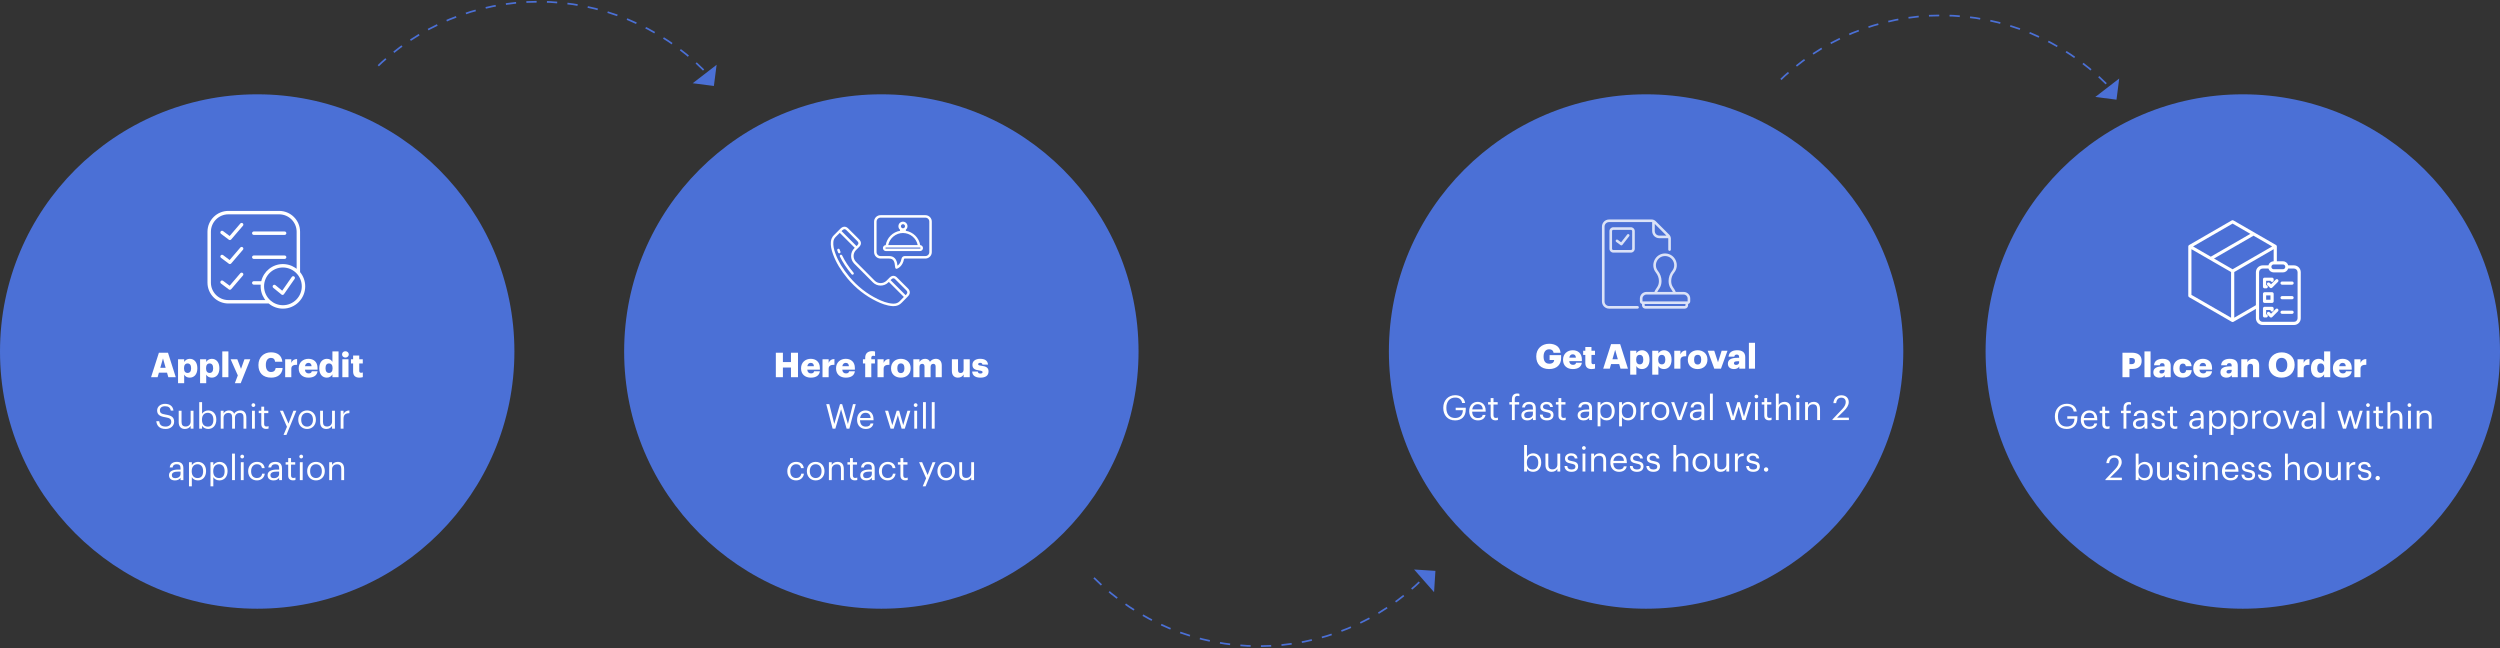 <svg width="1458" height="378" viewBox="0 0 1458 378" fill="none" xmlns="http://www.w3.org/2000/svg">
<rect x="0" y="0" width="1458" height="378" fill="#333333" stroke="none"/>
<circle cx="150" cy="205" r="150" fill="#4B70D6"/>
<circle cx="514" cy="205" r="150" fill="#4B70D6"/>
<circle cx="960" cy="205" r="150" fill="#4B70D6"/>
<circle cx="1308" cy="205" r="150" fill="#4B70D6"/>
<path d="M410.333 40.834C384.828 15.329 350.236 1 314.167 1C278.097 1 243.505 15.329 218 40.834" stroke="#4B70D6" stroke-dasharray="6 6"/>
<path d="M403.985 48.542L416.338 50.135L417.931 37.782L403.985 48.542Z" fill="#4B70D6"/>
<path d="M1228.33 48.834C1202.83 23.328 1168.24 9 1132.17 9C1096.1 9 1061.5 23.328 1036 48.834" stroke="#4B70D6" stroke-dasharray="6 6"/>
<path d="M1221.98 56.542L1234.34 58.135L1235.93 45.782L1221.98 56.542Z" fill="#4B70D6"/>
<path d="M638.001 337.001C663.506 362.505 698.098 376.834 734.167 376.834C770.237 376.834 804.829 362.505 830.334 337.001" stroke="#4B70D6" stroke-dasharray="6 6"/>
<path d="M836.353 345.354L837.138 332.923L824.708 332.138L836.353 345.354Z" fill="#4B70D6"/>
<path d="M88.092 220H91.912L92.672 217.34H97.412L98.172 220H102.512L97.972 205.7H92.672L88.092 220ZM95.052 209.02L96.612 214.52H93.472L95.052 209.02ZM103.833 223.5H107.413V218.46C107.933 219.5 109.073 220.24 110.653 220.24C113.113 220.24 115.093 218.44 115.093 214.84V214.68C115.093 211.1 113.113 209.26 110.673 209.26C109.093 209.26 108.013 210.1 107.413 211.1V209.54H103.833V223.5ZM109.393 217.5C108.093 217.5 107.313 216.6 107.313 214.82V214.66C107.313 212.9 108.093 211.96 109.393 211.96C110.653 211.96 111.453 212.84 111.453 214.68V214.84C111.453 216.56 110.733 217.5 109.393 217.5ZM116.685 223.5H120.265V218.46C120.785 219.5 121.925 220.24 123.505 220.24C125.965 220.24 127.945 218.44 127.945 214.84V214.68C127.945 211.1 125.965 209.26 123.525 209.26C121.945 209.26 120.865 210.1 120.265 211.1V209.54H116.685V223.5ZM122.245 217.5C120.945 217.5 120.165 216.6 120.165 214.82V214.66C120.165 212.9 120.945 211.96 122.245 211.96C123.505 211.96 124.305 212.84 124.305 214.68V214.84C124.305 216.56 123.585 217.5 122.245 217.5ZM129.637 220H133.197V204.94H129.637V220ZM136.955 223.5H140.375L145.975 209.54H142.555L140.555 215.12L138.395 209.54H134.515L138.695 218.94L136.955 223.5ZM158.178 220.24C161.878 220.24 164.558 218.32 164.838 214.62H160.758C160.558 216.2 159.538 216.96 158.098 216.96C156.138 216.96 155.038 215.5 155.038 212.92V212.76C155.038 210.16 156.198 208.72 158.038 208.72C159.478 208.72 160.278 209.52 160.438 210.98H164.658C164.318 207.2 161.738 205.48 158.018 205.48C153.838 205.48 150.718 208.38 150.718 212.78V212.94C150.718 217.32 153.178 220.24 158.178 220.24ZM166.314 220H169.894V215.04C169.894 213.36 171.094 212.68 173.274 212.74V209.4C171.654 209.38 170.554 210.06 169.894 211.62V209.54H166.314V220ZM179.891 220.24C183.051 220.24 184.871 218.9 185.191 216.54H181.831C181.691 217.24 181.191 217.78 180.011 217.78C178.731 217.78 177.931 216.98 177.831 215.6H185.191V214.66C185.191 210.9 182.731 209.26 179.871 209.26C176.711 209.26 174.211 211.38 174.211 214.74V214.9C174.211 218.32 176.611 220.24 179.891 220.24ZM177.871 213.58C178.051 212.32 178.791 211.62 179.871 211.62C181.031 211.62 181.651 212.32 181.711 213.58H177.871ZM190.604 220.24C192.184 220.24 193.344 219.38 193.864 218.3V220H197.444V204.94H193.864V211.02C193.264 209.96 192.284 209.26 190.644 209.26C188.164 209.26 186.204 211.16 186.204 214.72V214.88C186.204 218.5 188.184 220.24 190.604 220.24ZM191.864 217.5C190.624 217.5 189.844 216.6 189.844 214.84V214.68C189.844 212.86 190.564 211.96 191.904 211.96C193.224 211.96 193.964 212.9 193.964 214.66V214.82C193.964 216.6 193.164 217.5 191.864 217.5ZM199.656 220H203.236V209.54H199.656V220ZM201.436 208.54C202.556 208.54 203.416 207.76 203.416 206.7C203.416 205.64 202.556 204.84 201.436 204.84C200.316 204.84 199.476 205.64 199.476 206.7C199.476 207.76 200.316 208.54 201.436 208.54ZM209.615 220.24C210.455 220.24 211.135 220.06 211.595 219.94V217.22C211.275 217.34 210.975 217.4 210.575 217.4C209.895 217.4 209.515 217.06 209.515 216.3V211.98H211.575V209.54H209.515V207.36H205.935V209.54H204.675V211.98H205.935V216.64C205.935 219.1 207.255 220.24 209.615 220.24ZM96.615 250.18C99.455 250.18 101.555 248.36 101.555 245.96C101.555 243.26 99.875 242.3 96.695 241.8C93.775 241.36 93.255 240.64 93.255 239.24C93.255 237.9 94.275 236.92 96.235 236.92C98.215 236.92 99.255 237.66 99.595 239.46H101.155C100.875 236.92 99.095 235.52 96.235 235.52C93.535 235.52 91.635 237.2 91.635 239.4C91.635 241.94 93.415 242.88 96.415 243.34C99.135 243.78 99.875 244.46 99.875 246.08C99.875 247.7 98.455 248.78 96.615 248.78C93.735 248.78 93.055 247.34 92.835 245.64H91.155C91.415 248.08 92.795 250.18 96.615 250.18ZM107.857 250.18C109.537 250.18 110.697 249.32 111.177 248.34V250H112.837V239.54H111.177V245.88C111.177 247.76 109.777 248.74 108.297 248.74C106.657 248.74 105.877 247.92 105.877 246.08V239.54H104.217V246.16C104.217 249.04 105.777 250.18 107.857 250.18ZM121.392 250.18C124.272 250.18 126.152 247.98 126.152 244.78V244.62C126.152 241.36 124.132 239.36 121.392 239.36C119.872 239.36 118.452 240.28 117.852 241.3V234.54H116.192V250H117.852V248.28C118.452 249.32 119.692 250.18 121.392 250.18ZM121.232 248.8C119.192 248.8 117.792 247.54 117.792 244.86V244.7C117.792 242.02 119.272 240.74 121.212 240.74C122.972 240.74 124.432 242.06 124.432 244.7V244.86C124.432 247.4 123.312 248.8 121.232 248.8ZM128.731 250H130.391V243.6C130.391 241.72 131.791 240.8 133.151 240.8C134.591 240.8 135.371 241.56 135.371 243.4V250H137.031V243.6C137.031 241.72 138.431 240.8 139.791 240.8C141.231 240.8 142.011 241.56 142.011 243.4V250H143.671V243.52C143.671 240.48 142.031 239.36 140.151 239.36C138.851 239.36 137.291 239.96 136.571 241.32C136.031 239.92 134.851 239.36 133.511 239.36C132.011 239.36 130.871 240.16 130.391 241.14V239.54H128.731V250ZM146.974 250H148.634V239.54H146.974V250ZM147.774 237.36C148.374 237.36 148.874 236.86 148.874 236.26C148.874 235.66 148.374 235.16 147.774 235.16C147.174 235.16 146.674 235.66 146.674 236.26C146.674 236.86 147.174 237.36 147.774 237.36ZM155.212 250.14C155.892 250.14 156.292 250.04 156.632 249.92V248.52C156.272 248.66 155.872 248.74 155.352 248.74C154.512 248.74 154.052 248.24 154.052 247.22V240.94H156.492V239.54H154.052V237.16H152.392V239.54H150.892V240.94H152.392V247.38C152.392 249.02 153.312 250.14 155.212 250.14ZM165.374 253.64H167.054L172.834 239.54H171.134L168.234 247.04L165.034 239.54H163.254L167.354 248.92L165.374 253.64ZM179.087 248.8C176.967 248.8 175.667 247.24 175.667 244.86V244.7C175.667 242.3 176.987 240.74 179.087 240.74C181.167 240.74 182.507 242.3 182.507 244.72V244.86C182.507 247.22 181.187 248.8 179.087 248.8ZM179.067 250.18C182.047 250.18 184.227 248 184.227 244.84V244.68C184.227 241.54 182.047 239.36 179.087 239.36C176.127 239.36 173.947 241.56 173.947 244.7V244.86C173.947 247.92 176.087 250.18 179.067 250.18ZM190.337 250.18C192.017 250.18 193.177 249.32 193.657 248.34V250H195.317V239.54H193.657V245.88C193.657 247.76 192.257 248.74 190.777 248.74C189.137 248.74 188.357 247.92 188.357 246.08V239.54H186.697V246.16C186.697 249.04 188.257 250.18 190.337 250.18ZM198.672 250H200.332V244.26C200.332 241.68 201.672 241.02 203.772 240.92V239.36C201.892 239.42 200.992 240.24 200.332 241.42V239.54H198.672V250ZM102.034 280.18C103.574 280.18 104.514 279.66 105.294 278.68V280H106.954V273.1C106.954 270.18 105.134 269.36 103.134 269.36C101.114 269.36 99.214 270.24 98.994 272.62H100.654C100.814 271.34 101.614 270.74 103.054 270.74C104.654 270.74 105.294 271.44 105.294 273.1V273.86H103.794C101.114 273.86 98.554 274.68 98.554 277.1C98.554 279.24 100.094 280.18 102.034 280.18ZM102.194 278.86C100.734 278.86 100.214 278.18 100.214 277.1C100.214 275.56 101.754 275.04 103.854 275.04H105.294V276.34C105.294 277.96 103.954 278.86 102.194 278.86ZM110.215 283.64H111.875V278.28C112.475 279.32 113.695 280.18 115.415 280.18C118.295 280.18 120.175 277.98 120.175 274.78V274.62C120.175 271.36 118.155 269.36 115.415 269.36C113.895 269.36 112.475 270.28 111.875 271.3V269.54H110.215V283.64ZM115.255 278.8C113.215 278.8 111.815 277.54 111.815 274.86V274.7C111.815 272.02 113.295 270.74 115.235 270.74C116.995 270.74 118.455 272.06 118.455 274.7V274.86C118.455 277.4 117.335 278.8 115.255 278.8ZM122.754 283.64H124.414V278.28C125.014 279.32 126.234 280.18 127.954 280.18C130.834 280.18 132.714 277.98 132.714 274.78V274.62C132.714 271.36 130.694 269.36 127.954 269.36C126.434 269.36 125.014 270.28 124.414 271.3V269.54H122.754V283.64ZM127.794 278.8C125.754 278.8 124.354 277.54 124.354 274.86V274.7C124.354 272.02 125.834 270.74 127.774 270.74C129.534 270.74 130.994 272.06 130.994 274.7V274.86C130.994 277.4 129.874 278.8 127.794 278.8ZM135.333 280H137.013V264.54H135.333V280ZM140.45 280H142.11V269.54H140.45V280ZM141.25 267.36C141.85 267.36 142.35 266.86 142.35 266.26C142.35 265.66 141.85 265.16 141.25 265.16C140.65 265.16 140.15 265.66 140.15 266.26C140.15 266.86 140.65 267.36 141.25 267.36ZM149.848 280.18C152.368 280.18 154.188 278.5 154.408 276.24H152.868C152.688 277.94 151.348 278.8 149.868 278.8C147.848 278.8 146.448 277.44 146.448 274.88V274.72C146.448 272.26 147.908 270.74 149.808 270.74C151.248 270.74 152.448 271.36 152.708 273.02H154.348C154.028 270.36 151.988 269.36 149.808 269.36C147.008 269.36 144.728 271.52 144.728 274.72V274.88C144.728 278.12 146.928 280.18 149.848 280.18ZM159.534 280.18C161.074 280.18 162.014 279.66 162.794 278.68V280H164.454V273.1C164.454 270.18 162.634 269.36 160.634 269.36C158.614 269.36 156.714 270.24 156.494 272.62H158.154C158.314 271.34 159.114 270.74 160.554 270.74C162.154 270.74 162.794 271.44 162.794 273.1V273.86H161.294C158.614 273.86 156.054 274.68 156.054 277.1C156.054 279.24 157.594 280.18 159.534 280.18ZM159.694 278.86C158.234 278.86 157.714 278.18 157.714 277.1C157.714 275.56 159.254 275.04 161.354 275.04H162.794V276.34C162.794 277.96 161.454 278.86 159.694 278.86ZM170.895 280.14C171.575 280.14 171.975 280.04 172.315 279.92V278.52C171.955 278.66 171.555 278.74 171.035 278.74C170.195 278.74 169.735 278.24 169.735 277.22V270.94H172.175V269.54H169.735V267.16H168.075V269.54H166.575V270.94H168.075V277.38C168.075 279.02 168.995 280.14 170.895 280.14ZM174.865 280H176.525V269.54H174.865V280ZM175.665 267.36C176.265 267.36 176.765 266.86 176.765 266.26C176.765 265.66 176.265 265.16 175.665 265.16C175.065 265.16 174.565 265.66 174.565 266.26C174.565 266.86 175.065 267.36 175.665 267.36ZM184.282 278.8C182.162 278.8 180.862 277.24 180.862 274.86V274.7C180.862 272.3 182.182 270.74 184.282 270.74C186.362 270.74 187.702 272.3 187.702 274.72V274.86C187.702 277.22 186.382 278.8 184.282 278.8ZM184.262 280.18C187.242 280.18 189.422 278 189.422 274.84V274.68C189.422 271.54 187.242 269.36 184.282 269.36C181.322 269.36 179.142 271.56 179.142 274.7V274.86C179.142 277.92 181.282 280.18 184.262 280.18ZM191.993 280H193.653V273.66C193.653 271.78 195.033 270.8 196.573 270.8C198.253 270.8 199.033 271.62 199.033 273.46V280H200.693V273.58C200.693 270.54 199.173 269.36 197.013 269.36C195.293 269.36 194.133 270.22 193.653 271.2V269.54H191.993V280Z" fill="white"/>
<path d="M452.47 220H456.59V214.36H461.29V220H465.39V205.7H461.29V211.16H456.59V205.7H452.47V220ZM472.856 220.24C476.016 220.24 477.836 218.9 478.156 216.54H474.796C474.656 217.24 474.156 217.78 472.976 217.78C471.696 217.78 470.896 216.98 470.796 215.6H478.156V214.66C478.156 210.9 475.696 209.26 472.836 209.26C469.676 209.26 467.176 211.38 467.176 214.74V214.9C467.176 218.32 469.576 220.24 472.856 220.24ZM470.836 213.58C471.016 212.32 471.756 211.62 472.836 211.62C473.996 211.62 474.616 212.32 474.676 213.58H470.836ZM479.689 220H483.269V215.04C483.269 213.36 484.469 212.68 486.649 212.74V209.4C485.029 209.38 483.929 210.06 483.269 211.62V209.54H479.689V220ZM493.266 220.24C496.426 220.24 498.246 218.9 498.566 216.54H495.206C495.066 217.24 494.566 217.78 493.386 217.78C492.106 217.78 491.306 216.98 491.206 215.6H498.566V214.66C498.566 210.9 496.106 209.26 493.246 209.26C490.086 209.26 487.586 211.38 487.586 214.74V214.9C487.586 218.32 489.986 220.24 493.266 220.24ZM491.246 213.58C491.426 212.32 492.166 211.62 493.246 211.62C494.406 211.62 495.026 212.32 495.086 213.58H491.246ZM504.584 220H508.144V211.98H510.264V209.54H508.144V208.62C508.144 207.94 508.504 207.48 509.344 207.48C509.744 207.48 510.064 207.54 510.324 207.62V205C509.844 204.88 509.344 204.78 508.684 204.78C506.204 204.78 504.584 206.02 504.584 208.62V209.54H503.264V211.98H504.584V220ZM511.759 220H515.339V215.04C515.339 213.36 516.539 212.68 518.719 212.74V209.4C517.099 209.38 515.999 210.06 515.339 211.62V209.54H511.759V220ZM525.396 217.58C524.016 217.58 523.316 216.6 523.316 214.8V214.64C523.316 212.88 524.056 211.94 525.396 211.94C526.756 211.94 527.456 212.92 527.456 214.68V214.84C527.456 216.58 526.736 217.58 525.396 217.58ZM525.376 220.24C528.596 220.24 531.096 218.2 531.096 214.8V214.64C531.096 211.32 528.616 209.26 525.396 209.26C522.156 209.26 519.656 211.38 519.656 214.74V214.9C519.656 218.28 522.156 220.24 525.376 220.24ZM532.658 220H536.238V213.94C536.238 212.8 536.878 212.18 537.838 212.18C538.658 212.18 539.178 212.7 539.178 213.76V220H542.718V213.94C542.718 212.8 543.358 212.18 544.318 212.18C545.138 212.18 545.658 212.7 545.658 213.76V220H549.238V213.16C549.238 210.54 547.798 209.26 545.818 209.26C544.498 209.26 543.258 209.78 542.358 211C541.858 209.86 540.898 209.26 539.518 209.26C537.898 209.26 536.798 210.14 536.238 211.14V209.54H532.658V220ZM558.656 220.24C560.396 220.24 561.416 219.46 561.976 218.38V220H565.556V209.54H561.976V215.56C561.976 216.9 561.276 217.54 560.196 217.54C559.176 217.54 558.716 216.96 558.716 215.78V209.54H555.136V216.36C555.136 219 556.636 220.24 558.656 220.24ZM571.777 220.24C574.677 220.24 576.517 219.12 576.517 216.64C576.517 214.4 575.117 213.64 572.217 213.28C570.937 213.12 570.457 212.92 570.457 212.42C570.457 211.94 570.857 211.6 571.637 211.6C572.457 211.6 572.837 211.94 572.977 212.64H576.217C575.977 210.14 574.177 209.26 571.597 209.26C569.177 209.26 567.117 210.38 567.117 212.7C567.117 214.88 568.297 215.7 571.097 216.06C572.537 216.26 573.037 216.5 573.037 217C573.037 217.52 572.637 217.86 571.757 217.86C570.737 217.86 570.397 217.44 570.277 216.68H566.977C567.057 219 568.797 220.24 571.777 220.24ZM485.588 250H487.168L490.508 238.7L493.748 250H495.348L499.068 235.7H497.448L494.508 247.28L491.148 235.7H489.908L486.548 247.24L483.648 235.7H481.868L485.588 250ZM504.901 250.18C507.261 250.18 509.001 249.08 509.361 246.98H507.701C507.481 248.2 506.541 248.8 504.921 248.8C502.781 248.8 501.641 247.48 501.561 245.1H509.441V244.56C509.441 240.82 507.161 239.36 504.741 239.36C501.861 239.36 499.841 241.56 499.841 244.72V244.88C499.841 248.1 501.941 250.18 504.901 250.18ZM501.621 243.76C501.901 241.9 503.041 240.74 504.741 240.74C506.461 240.74 507.581 241.6 507.741 243.76H501.621ZM519.382 250H521.202L523.642 242.16L525.822 250H527.662L530.922 239.54H529.222L526.762 247.96L524.382 239.54H522.942L520.402 247.96L517.962 239.54H516.162L519.382 250ZM533.2 250H534.86V239.54H533.2V250ZM534 237.36C534.6 237.36 535.1 236.86 535.1 236.26C535.1 235.66 534.6 235.16 534 235.16C533.4 235.16 532.9 235.66 532.9 236.26C532.9 236.86 533.4 237.36 534 237.36ZM538.298 250H539.978V234.54H538.298V250ZM543.415 250H545.095V234.54H543.415V250ZM464.278 280.18C466.798 280.18 468.618 278.5 468.838 276.24H467.298C467.118 277.94 465.778 278.8 464.298 278.8C462.278 278.8 460.878 277.44 460.878 274.88V274.72C460.878 272.26 462.338 270.74 464.238 270.74C465.678 270.74 466.878 271.36 467.138 273.02H468.778C468.458 270.36 466.418 269.36 464.238 269.36C461.438 269.36 459.158 271.52 459.158 274.72V274.88C459.158 278.12 461.358 280.18 464.278 280.18ZM475.704 278.8C473.584 278.8 472.284 277.24 472.284 274.86V274.7C472.284 272.3 473.604 270.74 475.704 270.74C477.784 270.74 479.124 272.3 479.124 274.72V274.86C479.124 277.22 477.804 278.8 475.704 278.8ZM475.684 280.18C478.664 280.18 480.844 278 480.844 274.84V274.68C480.844 271.54 478.664 269.36 475.704 269.36C472.744 269.36 470.564 271.56 470.564 274.7V274.86C470.564 277.92 472.704 280.18 475.684 280.18ZM483.414 280H485.074V273.66C485.074 271.78 486.454 270.8 487.994 270.8C489.674 270.8 490.454 271.62 490.454 273.46V280H492.114V273.58C492.114 270.54 490.594 269.36 488.434 269.36C486.714 269.36 485.554 270.22 485.074 271.2V269.54H483.414V280ZM498.548 280.14C499.228 280.14 499.628 280.04 499.968 279.92V278.52C499.608 278.66 499.208 278.74 498.688 278.74C497.848 278.74 497.388 278.24 497.388 277.22V270.94H499.828V269.54H497.388V267.16H495.728V269.54H494.228V270.94H495.728V277.38C495.728 279.02 496.648 280.14 498.548 280.14ZM505.195 280.18C506.735 280.18 507.675 279.66 508.455 278.68V280H510.115V273.1C510.115 270.18 508.295 269.36 506.295 269.36C504.275 269.36 502.375 270.24 502.155 272.62H503.815C503.975 271.34 504.775 270.74 506.215 270.74C507.815 270.74 508.455 271.44 508.455 273.1V273.86H506.955C504.275 273.86 501.715 274.68 501.715 277.1C501.715 279.24 503.255 280.18 505.195 280.18ZM505.355 278.86C503.895 278.86 503.375 278.18 503.375 277.1C503.375 275.56 504.915 275.04 507.015 275.04H508.455V276.34C508.455 277.96 507.115 278.86 505.355 278.86ZM517.715 280.18C520.235 280.18 522.055 278.5 522.275 276.24H520.735C520.555 277.94 519.215 278.8 517.735 278.8C515.715 278.8 514.315 277.44 514.315 274.88V274.72C514.315 272.26 515.775 270.74 517.675 270.74C519.115 270.74 520.315 271.36 520.575 273.02H522.215C521.895 270.36 519.855 269.36 517.675 269.36C514.875 269.36 512.595 271.52 512.595 274.72V274.88C512.595 278.12 514.795 280.18 517.715 280.18ZM527.962 280.14C528.642 280.14 529.042 280.04 529.382 279.92V278.52C529.022 278.66 528.622 278.74 528.102 278.74C527.262 278.74 526.802 278.24 526.802 277.22V270.94H529.242V269.54H526.802V267.16H525.142V269.54H523.642V270.94H525.142V277.38C525.142 279.02 526.062 280.14 527.962 280.14ZM538.124 283.64H539.804L545.584 269.54H543.884L540.984 277.04L537.784 269.54H536.004L540.104 278.92L538.124 283.64ZM551.837 278.8C549.717 278.8 548.417 277.24 548.417 274.86V274.7C548.417 272.3 549.737 270.74 551.837 270.74C553.917 270.74 555.257 272.3 555.257 274.72V274.86C555.257 277.22 553.937 278.8 551.837 278.8ZM551.817 280.18C554.797 280.18 556.977 278 556.977 274.84V274.68C556.977 271.54 554.797 269.36 551.837 269.36C548.877 269.36 546.697 271.56 546.697 274.7V274.86C546.697 277.92 548.837 280.18 551.817 280.18ZM563.087 280.18C564.767 280.18 565.927 279.32 566.407 278.34V280H568.067V269.54H566.407V275.88C566.407 277.76 565.007 278.74 563.527 278.74C561.887 278.74 561.107 277.92 561.107 276.08V269.54H559.447V276.16C559.447 279.04 561.007 280.18 563.087 280.18Z" fill="white"/>
<path d="M903.442 215.24C908.062 215.24 910.442 212.5 910.442 208.86V207.1H903.722V209.96H906.402C906.322 211.1 905.562 212.12 903.562 212.12C901.082 212.12 900.222 210.32 900.222 208V207.84C900.222 205.26 901.442 203.7 903.462 203.7C904.982 203.7 905.842 204.4 906.042 205.74H910.102C909.822 202.02 906.822 200.48 903.442 200.48C899.142 200.48 895.942 203.42 895.942 207.78V207.94C895.942 212.22 898.582 215.24 903.442 215.24ZM917.244 215.24C920.404 215.24 922.224 213.9 922.544 211.54H919.184C919.044 212.24 918.544 212.78 917.364 212.78C916.084 212.78 915.284 211.98 915.184 210.6H922.544V209.66C922.544 205.9 920.084 204.26 917.224 204.26C914.064 204.26 911.564 206.38 911.564 209.74V209.9C911.564 213.32 913.964 215.24 917.244 215.24ZM915.224 208.58C915.404 207.32 916.144 206.62 917.224 206.62C918.384 206.62 919.004 207.32 919.064 208.58H915.224ZM928.238 215.24C929.078 215.24 929.758 215.06 930.218 214.94V212.22C929.898 212.34 929.598 212.4 929.198 212.4C928.518 212.4 928.138 212.06 928.138 211.3V206.98H930.198V204.54H928.138V202.36H924.558V204.54H923.298V206.98H924.558V211.64C924.558 214.1 925.878 215.24 928.238 215.24ZM934.996 215H938.816L939.576 212.34H944.316L945.076 215H949.416L944.876 200.7H939.576L934.996 215ZM941.956 204.02L943.516 209.52H940.376L941.956 204.02ZM950.738 218.5H954.318V213.46C954.838 214.5 955.978 215.24 957.558 215.24C960.018 215.24 961.998 213.44 961.998 209.84V209.68C961.998 206.1 960.018 204.26 957.578 204.26C955.998 204.26 954.918 205.1 954.318 206.1V204.54H950.738V218.5ZM956.298 212.5C954.998 212.5 954.218 211.6 954.218 209.82V209.66C954.218 207.9 954.998 206.96 956.298 206.96C957.558 206.96 958.358 207.84 958.358 209.68V209.84C958.358 211.56 957.638 212.5 956.298 212.5ZM963.589 218.5H967.169V213.46C967.689 214.5 968.829 215.24 970.409 215.24C972.869 215.24 974.849 213.44 974.849 209.84V209.68C974.849 206.1 972.869 204.26 970.429 204.26C968.849 204.26 967.769 205.1 967.169 206.1V204.54H963.589V218.5ZM969.149 212.5C967.849 212.5 967.069 211.6 967.069 209.82V209.66C967.069 207.9 967.849 206.96 969.149 206.96C970.409 206.96 971.209 207.84 971.209 209.68V209.84C971.209 211.56 970.489 212.5 969.149 212.5ZM976.441 215H980.021V210.04C980.021 208.36 981.221 207.68 983.401 207.74V204.4C981.781 204.38 980.681 205.06 980.021 206.62V204.54H976.441V215ZM990.078 212.58C988.698 212.58 987.998 211.6 987.998 209.8V209.64C987.998 207.88 988.738 206.94 990.078 206.94C991.438 206.94 992.138 207.92 992.138 209.68V209.84C992.138 211.58 991.418 212.58 990.078 212.58ZM990.058 215.24C993.278 215.24 995.778 213.2 995.778 209.8V209.64C995.778 206.32 993.298 204.26 990.078 204.26C986.838 204.26 984.338 206.38 984.338 209.74V209.9C984.338 213.28 986.838 215.24 990.058 215.24ZM999.771 215H1003.67L1007.49 204.54H1004.07L1001.93 211.28L999.751 204.54H995.931L999.771 215ZM1011.24 215.24C1012.92 215.24 1013.84 214.54 1014.34 213.78V215H1017.82V208.22C1017.82 205.44 1015.98 204.26 1013.1 204.26C1010.24 204.26 1008.26 205.5 1008.1 208.02H1011.46C1011.54 207.36 1011.9 206.78 1012.88 206.78C1014.02 206.78 1014.26 207.44 1014.26 208.44V208.68H1013.26C1009.78 208.68 1007.7 209.64 1007.7 212.1C1007.7 214.32 1009.36 215.24 1011.24 215.24ZM1012.48 212.82C1011.64 212.82 1011.24 212.44 1011.24 211.84C1011.24 210.98 1011.88 210.7 1013.32 210.7H1014.26V211.34C1014.26 212.24 1013.5 212.82 1012.48 212.82ZM1019.96 215H1023.52V199.94H1019.96V215ZM848.635 245.18C852.295 245.18 854.835 242.98 854.835 238.84V237.78H848.955V239.22H853.135C853.075 241.76 851.735 243.78 848.635 243.78C845.275 243.78 843.515 241.46 843.515 237.92V237.76C843.515 234.26 845.395 231.86 848.675 231.86C850.755 231.86 852.315 232.74 852.715 235.02H854.455C854.015 231.8 851.475 230.48 848.635 230.48C844.535 230.48 841.715 233.6 841.715 237.78V237.94C841.715 242.12 844.235 245.18 848.635 245.18ZM861.907 245.18C864.267 245.18 866.007 244.08 866.367 241.98H864.707C864.487 243.2 863.547 243.8 861.927 243.8C859.787 243.8 858.647 242.48 858.567 240.1H866.447V239.56C866.447 235.82 864.167 234.36 861.747 234.36C858.867 234.36 856.847 236.56 856.847 239.72V239.88C856.847 243.1 858.947 245.18 861.907 245.18ZM858.627 238.76C858.907 236.9 860.047 235.74 861.747 235.74C863.467 235.74 864.587 236.6 864.747 238.76H858.627ZM872.174 245.14C872.854 245.14 873.254 245.04 873.594 244.92V243.52C873.234 243.66 872.834 243.74 872.314 243.74C871.474 243.74 871.014 243.24 871.014 242.22V235.94H873.454V234.54H871.014V232.16H869.354V234.54H867.854V235.94H869.354V242.38C869.354 244.02 870.274 245.14 872.174 245.14ZM881.757 245H883.417V235.94H885.977V234.54H883.417V232.66C883.417 231.6 883.857 230.86 884.937 230.86C885.397 230.86 885.817 230.96 886.117 231.08V229.68C885.697 229.54 885.417 229.48 884.877 229.48C882.797 229.48 881.757 230.72 881.757 232.84V234.54H880.257V235.94H881.757V245ZM890.736 245.18C892.276 245.18 893.216 244.66 893.996 243.68V245H895.656V238.1C895.656 235.18 893.836 234.36 891.836 234.36C889.816 234.36 887.916 235.24 887.696 237.62H889.356C889.516 236.34 890.316 235.74 891.756 235.74C893.356 235.74 893.996 236.44 893.996 238.1V238.86H892.496C889.816 238.86 887.256 239.68 887.256 242.1C887.256 244.24 888.796 245.18 890.736 245.18ZM890.896 243.86C889.436 243.86 888.916 243.18 888.916 242.1C888.916 240.56 890.456 240.04 892.556 240.04H893.996V241.34C893.996 242.96 892.656 243.86 890.896 243.86ZM902.156 245.18C904.696 245.18 905.996 243.9 905.996 242C905.996 239.78 904.476 239.3 902.316 238.9C900.396 238.56 899.876 238.18 899.876 237.24C899.876 236.34 900.656 235.74 901.856 235.74C903.176 235.74 903.816 236.24 904.056 237.38H905.656C905.376 235.12 903.756 234.36 901.876 234.36C900.236 234.36 898.336 235.36 898.336 237.3C898.336 239.12 899.256 239.88 901.976 240.38C903.596 240.68 904.416 241.04 904.416 242.14C904.416 243.26 903.716 243.8 902.136 243.8C900.456 243.8 899.796 243.02 899.676 241.78H898.056C898.156 243.92 899.656 245.18 902.156 245.18ZM911.706 245.14C912.386 245.14 912.786 245.04 913.126 244.92V243.52C912.766 243.66 912.366 243.74 911.846 243.74C911.006 243.74 910.546 243.24 910.546 242.22V235.94H912.986V234.54H910.546V232.16H908.886V234.54H907.386V235.94H908.886V242.38C908.886 244.02 909.806 245.14 911.706 245.14ZM923.548 245.18C925.088 245.18 926.028 244.66 926.808 243.68V245H928.468V238.1C928.468 235.18 926.648 234.36 924.648 234.36C922.628 234.36 920.728 235.24 920.508 237.62H922.168C922.328 236.34 923.128 235.74 924.568 235.74C926.168 235.74 926.808 236.44 926.808 238.1V238.86H925.308C922.628 238.86 920.068 239.68 920.068 242.1C920.068 244.24 921.608 245.18 923.548 245.18ZM923.708 243.86C922.248 243.86 921.728 243.18 921.728 242.1C921.728 240.56 923.268 240.04 925.368 240.04H926.808V241.34C926.808 242.96 925.468 243.86 923.708 243.86ZM931.729 248.64H933.389V243.28C933.989 244.32 935.209 245.18 936.929 245.18C939.809 245.18 941.689 242.98 941.689 239.78V239.62C941.689 236.36 939.669 234.36 936.929 234.36C935.409 234.36 933.989 235.28 933.389 236.3V234.54H931.729V248.64ZM936.769 243.8C934.729 243.8 933.329 242.54 933.329 239.86V239.7C933.329 237.02 934.809 235.74 936.749 235.74C938.509 235.74 939.969 237.06 939.969 239.7V239.86C939.969 242.4 938.849 243.8 936.769 243.8ZM944.268 248.64H945.928V243.28C946.528 244.32 947.748 245.18 949.468 245.18C952.348 245.18 954.228 242.98 954.228 239.78V239.62C954.228 236.36 952.208 234.36 949.468 234.36C947.948 234.36 946.528 235.28 945.928 236.3V234.54H944.268V248.64ZM949.308 243.8C947.268 243.8 945.868 242.54 945.868 239.86V239.7C945.868 237.02 947.348 235.74 949.288 235.74C951.048 235.74 952.508 237.06 952.508 239.7V239.86C952.508 242.4 951.388 243.8 949.308 243.8ZM956.807 245H958.467V239.26C958.467 236.68 959.807 236.02 961.907 235.92V234.36C960.027 234.42 959.127 235.24 958.467 236.42V234.54H956.807V245ZM968.394 243.8C966.274 243.8 964.974 242.24 964.974 239.86V239.7C964.974 237.3 966.294 235.74 968.394 235.74C970.474 235.74 971.814 237.3 971.814 239.72V239.86C971.814 242.22 970.494 243.8 968.394 243.8ZM968.374 245.18C971.354 245.18 973.534 243 973.534 239.84V239.68C973.534 236.54 971.354 234.36 968.394 234.36C965.434 234.36 963.254 236.56 963.254 239.7V239.86C963.254 242.92 965.394 245.18 968.374 245.18ZM978.431 245H980.551L984.311 234.54H982.591L979.531 243.32L976.431 234.54H974.631L978.431 245ZM989.017 245.18C990.557 245.18 991.497 244.66 992.277 243.68V245H993.937V238.1C993.937 235.18 992.117 234.36 990.117 234.36C988.097 234.36 986.197 235.24 985.977 237.62H987.637C987.797 236.34 988.597 235.74 990.037 235.74C991.637 235.74 992.277 236.44 992.277 238.1V238.86H990.777C988.097 238.86 985.537 239.68 985.537 242.1C985.537 244.24 987.077 245.18 989.017 245.18ZM989.177 243.86C987.717 243.86 987.197 243.18 987.197 242.1C987.197 240.56 988.737 240.04 990.837 240.04H992.277V241.34C992.277 242.96 990.937 243.86 989.177 243.86ZM997.238 245H998.918V229.54H997.238V245ZM1009.71 245H1011.53L1013.97 237.16L1016.15 245H1017.99L1021.25 234.54H1019.55L1017.09 242.96L1014.71 234.54H1013.27L1010.73 242.96L1008.29 234.54H1006.49L1009.71 245ZM1023.53 245H1025.19V234.54H1023.53V245ZM1024.33 232.36C1024.93 232.36 1025.43 231.86 1025.43 231.26C1025.43 230.66 1024.93 230.16 1024.33 230.16C1023.73 230.16 1023.23 230.66 1023.23 231.26C1023.23 231.86 1023.73 232.36 1024.33 232.36ZM1031.76 245.14C1032.44 245.14 1032.84 245.04 1033.18 244.92V243.52C1032.82 243.66 1032.42 243.74 1031.9 243.74C1031.06 243.74 1030.6 243.24 1030.6 242.22V235.94H1033.04V234.54H1030.6V232.16H1028.94V234.54H1027.44V235.94H1028.94V242.38C1028.94 244.02 1029.86 245.14 1031.76 245.14ZM1035.69 245H1037.35V238.66C1037.35 236.78 1038.73 235.8 1040.27 235.8C1041.95 235.8 1042.73 236.62 1042.73 238.46V245H1044.39V238.58C1044.39 235.54 1042.87 234.36 1040.71 234.36C1038.99 234.36 1037.83 235.22 1037.35 236.2V229.54H1035.69V245ZM1047.69 245H1049.35V234.54H1047.69V245ZM1048.49 232.36C1049.09 232.36 1049.59 231.86 1049.59 231.26C1049.59 230.66 1049.09 230.16 1048.49 230.16C1047.89 230.16 1047.39 230.66 1047.39 231.26C1047.39 231.86 1047.89 232.36 1048.49 232.36ZM1052.74 245H1054.4V238.66C1054.4 236.78 1055.78 235.8 1057.32 235.8C1059 235.8 1059.78 236.62 1059.78 238.46V245H1061.44V238.58C1061.44 235.54 1059.92 234.36 1057.76 234.36C1056.04 234.36 1054.88 235.22 1054.4 236.2V234.54H1052.74V245ZM1068.69 245H1078.27V243.58H1071.37L1075.31 239.74C1077.07 238.02 1078.19 236.3 1078.19 234.54C1078.19 232.08 1076.51 230.52 1073.87 230.52C1071.15 230.52 1069.45 232.3 1069.23 235.1H1070.85C1071.13 232.86 1072.21 231.92 1073.87 231.92C1075.49 231.92 1076.43 232.88 1076.43 234.48C1076.43 235.94 1075.67 237.24 1074.37 238.62L1068.69 244.6V245ZM894.068 275.18C896.948 275.18 898.828 272.98 898.828 269.78V269.62C898.828 266.36 896.808 264.36 894.068 264.36C892.548 264.36 891.128 265.28 890.528 266.3V259.54H888.868V275H890.528V273.28C891.128 274.32 892.368 275.18 894.068 275.18ZM893.908 273.8C891.868 273.8 890.468 272.54 890.468 269.86V269.7C890.468 267.02 891.948 265.74 893.888 265.74C895.648 265.74 897.108 267.06 897.108 269.7V269.86C897.108 272.4 895.988 273.8 893.908 273.8ZM904.947 275.18C906.627 275.18 907.787 274.32 908.267 273.34V275H909.927V264.54H908.267V270.88C908.267 272.76 906.867 273.74 905.387 273.74C903.747 273.74 902.967 272.92 902.967 271.08V264.54H901.307V271.16C901.307 274.04 902.867 275.18 904.947 275.18ZM916.522 275.18C919.062 275.18 920.362 273.9 920.362 272C920.362 269.78 918.842 269.3 916.682 268.9C914.762 268.56 914.242 268.18 914.242 267.24C914.242 266.34 915.022 265.74 916.222 265.74C917.542 265.74 918.182 266.24 918.422 267.38H920.022C919.742 265.12 918.122 264.36 916.242 264.36C914.602 264.36 912.702 265.36 912.702 267.3C912.702 269.12 913.622 269.88 916.342 270.38C917.962 270.68 918.782 271.04 918.782 272.14C918.782 273.26 918.082 273.8 916.502 273.8C914.822 273.8 914.162 273.02 914.042 271.78H912.422C912.522 273.92 914.022 275.18 916.522 275.18ZM922.931 275H924.591V264.54H922.931V275ZM923.731 262.36C924.331 262.36 924.831 261.86 924.831 261.26C924.831 260.66 924.331 260.16 923.731 260.16C923.131 260.16 922.631 260.66 922.631 261.26C922.631 261.86 923.131 262.36 923.731 262.36ZM927.989 275H929.649V268.66C929.649 266.78 931.029 265.8 932.569 265.8C934.249 265.8 935.029 266.62 935.029 268.46V275H936.689V268.58C936.689 265.54 935.169 264.36 933.009 264.36C931.289 264.36 930.129 265.22 929.649 266.2V264.54H927.989V275ZM944.222 275.18C946.582 275.18 948.322 274.08 948.682 271.98H947.022C946.802 273.2 945.862 273.8 944.242 273.8C942.102 273.8 940.962 272.48 940.882 270.1H948.762V269.56C948.762 265.82 946.482 264.36 944.062 264.36C941.182 264.36 939.162 266.56 939.162 269.72V269.88C939.162 273.1 941.262 275.18 944.222 275.18ZM940.942 268.76C941.222 266.9 942.362 265.74 944.062 265.74C945.782 265.74 946.902 266.6 947.062 268.76H940.942ZM954.647 275.18C957.187 275.18 958.487 273.9 958.487 272C958.487 269.78 956.967 269.3 954.807 268.9C952.887 268.56 952.367 268.18 952.367 267.24C952.367 266.34 953.147 265.74 954.347 265.74C955.667 265.74 956.307 266.24 956.547 267.38H958.147C957.867 265.12 956.247 264.36 954.367 264.36C952.727 264.36 950.827 265.36 950.827 267.3C950.827 269.12 951.747 269.88 954.467 270.38C956.087 270.68 956.907 271.04 956.907 272.14C956.907 273.26 956.207 273.8 954.627 273.8C952.947 273.8 952.287 273.02 952.167 271.78H950.547C950.647 273.92 952.147 275.18 954.647 275.18ZM964.256 275.18C966.796 275.18 968.096 273.9 968.096 272C968.096 269.78 966.576 269.3 964.416 268.9C962.496 268.56 961.976 268.18 961.976 267.24C961.976 266.34 962.756 265.74 963.956 265.74C965.276 265.74 965.916 266.24 966.156 267.38H967.756C967.476 265.12 965.856 264.36 963.976 264.36C962.336 264.36 960.436 265.36 960.436 267.3C960.436 269.12 961.356 269.88 964.076 270.38C965.696 270.68 966.516 271.04 966.516 272.14C966.516 273.26 965.816 273.8 964.236 273.8C962.556 273.8 961.896 273.02 961.776 271.78H960.156C960.256 273.92 961.756 275.18 964.256 275.18ZM975.918 275H977.578V268.66C977.578 266.78 978.958 265.8 980.498 265.8C982.178 265.8 982.958 266.62 982.958 268.46V275H984.618V268.58C984.618 265.54 983.098 264.36 980.938 264.36C979.218 264.36 978.058 265.22 977.578 266.2V259.54H975.918V275ZM992.231 273.8C990.111 273.8 988.811 272.24 988.811 269.86V269.7C988.811 267.3 990.131 265.74 992.231 265.74C994.311 265.74 995.651 267.3 995.651 269.72V269.86C995.651 272.22 994.331 273.8 992.231 273.8ZM992.211 275.18C995.191 275.18 997.371 273 997.371 269.84V269.68C997.371 266.54 995.191 264.36 992.231 264.36C989.271 264.36 987.091 266.56 987.091 269.7V269.86C987.091 272.92 989.231 275.18 992.211 275.18ZM1003.48 275.18C1005.16 275.18 1006.32 274.32 1006.8 273.34V275H1008.46V264.54H1006.8V270.88C1006.8 272.76 1005.4 273.74 1003.92 273.74C1002.28 273.74 1001.5 272.92 1001.5 271.08V264.54H999.842V271.16C999.842 274.04 1001.4 275.18 1003.48 275.18ZM1011.82 275H1013.48V269.26C1013.48 266.68 1014.82 266.02 1016.92 265.92V264.36C1015.04 264.42 1014.14 265.24 1013.48 266.42V264.54H1011.82V275ZM1022.48 275.18C1025.02 275.18 1026.32 273.9 1026.32 272C1026.32 269.78 1024.8 269.3 1022.64 268.9C1020.72 268.56 1020.2 268.18 1020.2 267.24C1020.2 266.34 1020.98 265.74 1022.18 265.74C1023.5 265.74 1024.14 266.24 1024.38 267.38H1025.98C1025.7 265.12 1024.08 264.36 1022.2 264.36C1020.56 264.36 1018.66 265.36 1018.66 267.3C1018.66 269.12 1019.58 269.88 1022.3 270.38C1023.92 270.68 1024.74 271.04 1024.74 272.14C1024.74 273.26 1024.04 273.8 1022.46 273.8C1020.78 273.8 1020.12 273.02 1020 271.78H1018.38C1018.48 273.92 1019.98 275.18 1022.48 275.18ZM1029.99 275.1C1030.69 275.1 1031.27 274.54 1031.27 273.82C1031.27 273.1 1030.69 272.54 1029.99 272.54C1029.29 272.54 1028.71 273.1 1028.71 273.82C1028.71 274.54 1029.29 275.1 1029.99 275.1Z" fill="white"/>
<path d="M1237.82 220H1241.9V215.18H1243.44C1246.98 215.18 1249 213.56 1249 210.56V210.48C1249 207.44 1247.18 205.7 1243.26 205.7H1237.82V220ZM1241.9 212.38V208.78H1243.1C1244.38 208.78 1245.1 209.28 1245.1 210.5V210.58C1245.1 211.76 1244.4 212.38 1243.08 212.38H1241.9ZM1250.65 220H1254.21V204.94H1250.65V220ZM1259.37 220.24C1261.05 220.24 1261.97 219.54 1262.47 218.78V220H1265.95V213.22C1265.95 210.44 1264.11 209.26 1261.23 209.26C1258.37 209.26 1256.39 210.5 1256.23 213.02H1259.59C1259.67 212.36 1260.03 211.78 1261.01 211.78C1262.15 211.78 1262.39 212.44 1262.39 213.44V213.68H1261.39C1257.91 213.68 1255.83 214.64 1255.83 217.1C1255.83 219.32 1257.49 220.24 1259.37 220.24ZM1260.61 217.82C1259.77 217.82 1259.37 217.44 1259.37 216.84C1259.37 215.98 1260.01 215.7 1261.45 215.7H1262.39V216.34C1262.39 217.24 1261.63 217.82 1260.61 217.82ZM1272.93 220.24C1276.31 220.24 1278.09 218.52 1278.19 215.88H1274.97C1274.85 217.02 1274.15 217.62 1273.15 217.62C1271.79 217.62 1271.09 216.68 1271.09 214.86V214.7C1271.09 212.94 1271.83 212.04 1273.09 212.04C1274.13 212.04 1274.61 212.58 1274.77 213.56H1278.13C1277.93 210.38 1275.57 209.26 1273.01 209.26C1269.93 209.26 1267.43 211.26 1267.43 214.74V214.9C1267.43 218.42 1269.81 220.24 1272.93 220.24ZM1284.77 220.24C1287.93 220.24 1289.75 218.9 1290.07 216.54H1286.71C1286.57 217.24 1286.07 217.78 1284.89 217.78C1283.61 217.78 1282.81 216.98 1282.71 215.6H1290.07V214.66C1290.07 210.9 1287.61 209.26 1284.75 209.26C1281.59 209.26 1279.09 211.38 1279.09 214.74V214.9C1279.09 218.32 1281.49 220.24 1284.77 220.24ZM1282.75 213.58C1282.93 212.32 1283.67 211.62 1284.75 211.62C1285.91 211.62 1286.53 212.32 1286.59 213.58H1282.75ZM1298.49 220.24C1300.17 220.24 1301.09 219.54 1301.59 218.78V220H1305.07V213.22C1305.07 210.44 1303.23 209.26 1300.35 209.26C1297.49 209.26 1295.51 210.5 1295.35 213.02H1298.71C1298.79 212.36 1299.15 211.78 1300.13 211.78C1301.27 211.78 1301.51 212.44 1301.51 213.44V213.68H1300.51C1297.03 213.68 1294.95 214.64 1294.95 217.1C1294.95 219.32 1296.61 220.24 1298.49 220.24ZM1299.73 217.82C1298.89 217.82 1298.49 217.44 1298.49 216.84C1298.49 215.98 1299.13 215.7 1300.57 215.7H1301.51V216.34C1301.51 217.24 1300.75 217.82 1299.73 217.82ZM1307.11 220H1310.69V214.14C1310.69 212.8 1311.41 212.16 1312.47 212.16C1313.51 212.16 1313.97 212.74 1313.97 213.92V220H1317.55V213.2C1317.55 210.52 1316.15 209.26 1314.13 209.26C1312.39 209.26 1311.25 210.14 1310.69 211.22V209.54H1307.11V220ZM1330.67 217.02C1328.69 217.02 1327.37 215.52 1327.37 212.92V212.76C1327.37 210.16 1328.63 208.7 1330.65 208.7C1332.67 208.7 1333.95 210.2 1333.95 212.74V212.9C1333.95 215.46 1332.69 217.02 1330.67 217.02ZM1330.59 220.24C1335.21 220.24 1338.23 217.24 1338.23 212.84V212.68C1338.23 208.24 1335.01 205.5 1330.65 205.5C1326.37 205.5 1323.09 208.42 1323.09 212.78V212.94C1323.09 217.24 1325.97 220.24 1330.59 220.24ZM1339.92 220H1343.5V215.04C1343.5 213.36 1344.7 212.68 1346.88 212.74V209.4C1345.26 209.38 1344.16 210.06 1343.5 211.62V209.54H1339.92V220ZM1352.16 220.24C1353.74 220.24 1354.9 219.38 1355.42 218.3V220H1359V204.94H1355.42V211.02C1354.82 209.96 1353.84 209.26 1352.2 209.26C1349.72 209.26 1347.76 211.16 1347.76 214.72V214.88C1347.76 218.5 1349.74 220.24 1352.16 220.24ZM1353.42 217.5C1352.18 217.5 1351.4 216.6 1351.4 214.84V214.68C1351.4 212.86 1352.12 211.96 1353.46 211.96C1354.78 211.96 1355.52 212.9 1355.52 214.66V214.82C1355.52 216.6 1354.72 217.5 1353.42 217.5ZM1366.23 220.24C1369.39 220.24 1371.21 218.9 1371.53 216.54H1368.17C1368.03 217.24 1367.53 217.78 1366.35 217.78C1365.07 217.78 1364.27 216.98 1364.17 215.6H1371.53V214.66C1371.53 210.9 1369.07 209.26 1366.21 209.26C1363.05 209.26 1360.55 211.38 1360.55 214.74V214.9C1360.55 218.32 1362.95 220.24 1366.23 220.24ZM1364.21 213.58C1364.39 212.32 1365.13 211.62 1366.21 211.62C1367.37 211.62 1367.99 212.32 1368.05 213.58H1364.21ZM1373.07 220H1376.65V215.04C1376.65 213.36 1377.85 212.68 1380.03 212.74V209.4C1378.41 209.38 1377.31 210.06 1376.65 211.62V209.54H1373.07V220ZM1205.32 250.18C1208.98 250.18 1211.52 247.98 1211.52 243.84V242.78H1205.64V244.22H1209.82C1209.76 246.76 1208.42 248.78 1205.32 248.78C1201.96 248.78 1200.2 246.46 1200.2 242.92V242.76C1200.2 239.26 1202.08 236.86 1205.36 236.86C1207.44 236.86 1209 237.74 1209.4 240.02H1211.14C1210.7 236.8 1208.16 235.48 1205.32 235.48C1201.22 235.48 1198.4 238.6 1198.4 242.78V242.94C1198.4 247.12 1200.92 250.18 1205.32 250.18ZM1218.59 250.18C1220.95 250.18 1222.69 249.08 1223.05 246.98H1221.39C1221.17 248.2 1220.23 248.8 1218.61 248.8C1216.47 248.8 1215.33 247.48 1215.25 245.1H1223.13V244.56C1223.13 240.82 1220.85 239.36 1218.43 239.36C1215.55 239.36 1213.53 241.56 1213.53 244.72V244.88C1213.53 248.1 1215.63 250.18 1218.59 250.18ZM1215.31 243.76C1215.59 241.9 1216.73 240.74 1218.43 240.74C1220.15 240.74 1221.27 241.6 1221.43 243.76H1215.31ZM1228.86 250.14C1229.54 250.14 1229.94 250.04 1230.28 249.92V248.52C1229.92 248.66 1229.52 248.74 1229 248.74C1228.16 248.74 1227.7 248.24 1227.7 247.22V240.94H1230.14V239.54H1227.7V237.16H1226.04V239.54H1224.54V240.94H1226.04V247.38C1226.04 249.02 1226.96 250.14 1228.86 250.14ZM1238.44 250H1240.1V240.94H1242.66V239.54H1240.1V237.66C1240.1 236.6 1240.54 235.86 1241.62 235.86C1242.08 235.86 1242.5 235.96 1242.8 236.08V234.68C1242.38 234.54 1242.1 234.48 1241.56 234.48C1239.48 234.48 1238.44 235.72 1238.44 237.84V239.54H1236.94V240.94H1238.44V250ZM1247.42 250.18C1248.96 250.18 1249.9 249.66 1250.68 248.68V250H1252.34V243.1C1252.34 240.18 1250.52 239.36 1248.52 239.36C1246.5 239.36 1244.6 240.24 1244.38 242.62H1246.04C1246.2 241.34 1247 240.74 1248.44 240.74C1250.04 240.74 1250.68 241.44 1250.68 243.1V243.86H1249.18C1246.5 243.86 1243.94 244.68 1243.94 247.1C1243.94 249.24 1245.48 250.18 1247.42 250.18ZM1247.58 248.86C1246.12 248.86 1245.6 248.18 1245.6 247.1C1245.6 245.56 1247.14 245.04 1249.24 245.04H1250.68V246.34C1250.68 247.96 1249.34 248.86 1247.58 248.86ZM1258.84 250.18C1261.38 250.18 1262.68 248.9 1262.68 247C1262.68 244.78 1261.16 244.3 1259 243.9C1257.08 243.56 1256.56 243.18 1256.56 242.24C1256.56 241.34 1257.34 240.74 1258.54 240.74C1259.86 240.74 1260.5 241.24 1260.74 242.38H1262.34C1262.06 240.12 1260.44 239.36 1258.56 239.36C1256.92 239.36 1255.02 240.36 1255.02 242.3C1255.02 244.12 1255.94 244.88 1258.66 245.38C1260.28 245.68 1261.1 246.04 1261.1 247.14C1261.1 248.26 1260.4 248.8 1258.82 248.8C1257.14 248.8 1256.48 248.02 1256.36 246.78H1254.74C1254.84 248.92 1256.34 250.18 1258.84 250.18ZM1268.39 250.14C1269.07 250.14 1269.47 250.04 1269.81 249.92V248.52C1269.45 248.66 1269.05 248.74 1268.53 248.74C1267.69 248.74 1267.23 248.24 1267.23 247.22V240.94H1269.67V239.54H1267.23V237.16H1265.57V239.54H1264.07V240.94H1265.57V247.38C1265.57 249.02 1266.49 250.14 1268.39 250.14ZM1280.23 250.18C1281.77 250.18 1282.71 249.66 1283.49 248.68V250H1285.15V243.1C1285.15 240.18 1283.33 239.36 1281.33 239.36C1279.31 239.36 1277.41 240.24 1277.19 242.62H1278.85C1279.01 241.34 1279.81 240.74 1281.25 240.74C1282.85 240.74 1283.49 241.44 1283.49 243.1V243.86H1281.99C1279.31 243.86 1276.75 244.68 1276.75 247.1C1276.75 249.24 1278.29 250.18 1280.23 250.18ZM1280.39 248.86C1278.93 248.86 1278.41 248.18 1278.41 247.1C1278.41 245.56 1279.95 245.04 1282.05 245.04H1283.49V246.34C1283.49 247.96 1282.15 248.86 1280.39 248.86ZM1288.41 253.64H1290.07V248.28C1290.67 249.32 1291.89 250.18 1293.61 250.18C1296.49 250.18 1298.37 247.98 1298.37 244.78V244.62C1298.37 241.36 1296.35 239.36 1293.61 239.36C1292.09 239.36 1290.67 240.28 1290.07 241.3V239.54H1288.41V253.64ZM1293.45 248.8C1291.41 248.8 1290.01 247.54 1290.01 244.86V244.7C1290.01 242.02 1291.49 240.74 1293.43 240.74C1295.19 240.74 1296.65 242.06 1296.65 244.7V244.86C1296.65 247.4 1295.53 248.8 1293.45 248.8ZM1300.95 253.64H1302.61V248.28C1303.21 249.32 1304.43 250.18 1306.15 250.18C1309.03 250.18 1310.91 247.98 1310.91 244.78V244.62C1310.91 241.36 1308.89 239.36 1306.15 239.36C1304.63 239.36 1303.21 240.28 1302.61 241.3V239.54H1300.95V253.64ZM1305.99 248.8C1303.95 248.8 1302.55 247.54 1302.55 244.86V244.7C1302.55 242.02 1304.03 240.74 1305.97 240.74C1307.73 240.74 1309.19 242.06 1309.19 244.7V244.86C1309.19 247.4 1308.07 248.8 1305.99 248.8ZM1313.49 250H1315.15V244.26C1315.15 241.68 1316.49 241.02 1318.59 240.92V239.36C1316.71 239.42 1315.81 240.24 1315.15 241.42V239.54H1313.49V250ZM1325.08 248.8C1322.96 248.8 1321.66 247.24 1321.66 244.86V244.7C1321.66 242.3 1322.98 240.74 1325.08 240.74C1327.16 240.74 1328.5 242.3 1328.5 244.72V244.86C1328.5 247.22 1327.18 248.8 1325.08 248.8ZM1325.06 250.18C1328.04 250.18 1330.22 248 1330.22 244.84V244.68C1330.22 241.54 1328.04 239.36 1325.08 239.36C1322.12 239.36 1319.94 241.56 1319.94 244.7V244.86C1319.94 247.92 1322.08 250.18 1325.06 250.18ZM1335.11 250H1337.23L1340.99 239.54H1339.27L1336.21 248.32L1333.11 239.54H1331.31L1335.11 250ZM1345.7 250.18C1347.24 250.18 1348.18 249.66 1348.96 248.68V250H1350.62V243.1C1350.62 240.18 1348.8 239.36 1346.8 239.36C1344.78 239.36 1342.88 240.24 1342.66 242.62H1344.32C1344.48 241.34 1345.28 240.74 1346.72 240.74C1348.32 240.74 1348.96 241.44 1348.96 243.1V243.86H1347.46C1344.78 243.86 1342.22 244.68 1342.22 247.1C1342.22 249.24 1343.76 250.18 1345.7 250.18ZM1345.86 248.86C1344.4 248.86 1343.88 248.18 1343.88 247.1C1343.88 245.56 1345.42 245.04 1347.52 245.04H1348.96V246.34C1348.96 247.96 1347.62 248.86 1345.86 248.86ZM1353.92 250H1355.6V234.54H1353.92V250ZM1366.39 250H1368.21L1370.65 242.16L1372.83 250H1374.67L1377.93 239.54H1376.23L1373.77 247.96L1371.39 239.54H1369.95L1367.41 247.96L1364.97 239.54H1363.17L1366.39 250ZM1380.21 250H1381.87V239.54H1380.21V250ZM1381.01 237.36C1381.61 237.36 1382.11 236.86 1382.11 236.26C1382.11 235.66 1381.61 235.16 1381.01 235.16C1380.41 235.16 1379.91 235.66 1379.91 236.26C1379.91 236.86 1380.41 237.36 1381.01 237.36ZM1388.45 250.14C1389.13 250.14 1389.53 250.04 1389.87 249.92V248.52C1389.51 248.66 1389.11 248.74 1388.59 248.74C1387.75 248.74 1387.29 248.24 1387.29 247.22V240.94H1389.73V239.54H1387.29V237.16H1385.63V239.54H1384.13V240.94H1385.63V247.38C1385.63 249.02 1386.55 250.14 1388.45 250.14ZM1392.38 250H1394.04V243.66C1394.04 241.78 1395.42 240.8 1396.96 240.8C1398.64 240.8 1399.42 241.62 1399.42 243.46V250H1401.08V243.58C1401.08 240.54 1399.56 239.36 1397.4 239.36C1395.68 239.36 1394.52 240.22 1394.04 241.2V234.54H1392.38V250ZM1404.37 250H1406.03V239.54H1404.37V250ZM1405.17 237.36C1405.77 237.36 1406.27 236.86 1406.27 236.26C1406.27 235.66 1405.77 235.16 1405.17 235.16C1404.57 235.16 1404.07 235.66 1404.07 236.26C1404.07 236.86 1404.57 237.36 1405.17 237.36ZM1409.43 250H1411.09V243.66C1411.09 241.78 1412.47 240.8 1414.01 240.8C1415.69 240.8 1416.47 241.62 1416.47 243.46V250H1418.13V243.58C1418.13 240.54 1416.61 239.36 1414.45 239.36C1412.73 239.36 1411.57 240.22 1411.09 241.2V239.54H1409.43V250ZM1227.88 280H1237.46V278.58H1230.56L1234.5 274.74C1236.26 273.02 1237.38 271.3 1237.38 269.54C1237.38 267.08 1235.7 265.52 1233.06 265.52C1230.34 265.52 1228.64 267.3 1228.42 270.1H1230.04C1230.32 267.86 1231.4 266.92 1233.06 266.92C1234.68 266.92 1235.62 267.88 1235.62 269.48C1235.62 270.94 1234.86 272.24 1233.56 273.62L1227.88 279.6V280ZM1250.75 280.18C1253.63 280.18 1255.51 277.98 1255.51 274.78V274.62C1255.51 271.36 1253.49 269.36 1250.75 269.36C1249.23 269.36 1247.81 270.28 1247.21 271.3V264.54H1245.55V280H1247.21V278.28C1247.81 279.32 1249.05 280.18 1250.75 280.18ZM1250.59 278.8C1248.55 278.8 1247.15 277.54 1247.15 274.86V274.7C1247.15 272.02 1248.63 270.74 1250.57 270.74C1252.33 270.74 1253.79 272.06 1253.79 274.7V274.86C1253.79 277.4 1252.67 278.8 1250.59 278.8ZM1261.63 280.18C1263.31 280.18 1264.47 279.32 1264.95 278.34V280H1266.61V269.54H1264.95V275.88C1264.95 277.76 1263.55 278.74 1262.07 278.74C1260.43 278.74 1259.65 277.92 1259.65 276.08V269.54H1257.99V276.16C1257.99 279.04 1259.55 280.18 1261.63 280.18ZM1273.21 280.18C1275.75 280.18 1277.05 278.9 1277.05 277C1277.05 274.78 1275.53 274.3 1273.37 273.9C1271.45 273.56 1270.93 273.18 1270.93 272.24C1270.93 271.34 1271.71 270.74 1272.91 270.74C1274.23 270.74 1274.87 271.24 1275.11 272.38H1276.71C1276.43 270.12 1274.81 269.36 1272.93 269.36C1271.29 269.36 1269.39 270.36 1269.39 272.3C1269.39 274.12 1270.31 274.88 1273.03 275.38C1274.65 275.68 1275.47 276.04 1275.47 277.14C1275.47 278.26 1274.77 278.8 1273.19 278.8C1271.51 278.8 1270.85 278.02 1270.73 276.78H1269.11C1269.21 278.92 1270.71 280.18 1273.21 280.18ZM1279.61 280H1281.27V269.54H1279.61V280ZM1280.41 267.36C1281.01 267.36 1281.51 266.86 1281.51 266.26C1281.51 265.66 1281.01 265.16 1280.41 265.16C1279.81 265.16 1279.31 265.66 1279.31 266.26C1279.31 266.86 1279.81 267.36 1280.41 267.36ZM1284.67 280H1286.33V273.66C1286.33 271.78 1287.71 270.8 1289.25 270.8C1290.93 270.8 1291.71 271.62 1291.71 273.46V280H1293.37V273.58C1293.37 270.54 1291.85 269.36 1289.69 269.36C1287.97 269.36 1286.81 270.22 1286.33 271.2V269.54H1284.67V280ZM1300.91 280.18C1303.27 280.18 1305.01 279.08 1305.37 276.98H1303.71C1303.49 278.2 1302.55 278.8 1300.93 278.8C1298.79 278.8 1297.65 277.48 1297.57 275.1H1305.45V274.56C1305.45 270.82 1303.17 269.36 1300.75 269.36C1297.87 269.36 1295.85 271.56 1295.85 274.72V274.88C1295.85 278.1 1297.95 280.18 1300.91 280.18ZM1297.63 273.76C1297.91 271.9 1299.05 270.74 1300.75 270.74C1302.47 270.74 1303.59 271.6 1303.75 273.76H1297.63ZM1311.33 280.18C1313.87 280.18 1315.17 278.9 1315.17 277C1315.17 274.78 1313.65 274.3 1311.49 273.9C1309.57 273.56 1309.05 273.18 1309.05 272.24C1309.05 271.34 1309.83 270.74 1311.03 270.74C1312.35 270.74 1312.99 271.24 1313.23 272.38H1314.83C1314.55 270.12 1312.93 269.36 1311.05 269.36C1309.41 269.36 1307.51 270.36 1307.51 272.3C1307.51 274.12 1308.43 274.88 1311.15 275.38C1312.77 275.68 1313.59 276.04 1313.59 277.14C1313.59 278.26 1312.89 278.8 1311.31 278.8C1309.63 278.8 1308.97 278.02 1308.85 276.78H1307.23C1307.33 278.92 1308.83 280.18 1311.33 280.18ZM1320.94 280.18C1323.48 280.18 1324.78 278.9 1324.78 277C1324.78 274.78 1323.26 274.3 1321.1 273.9C1319.18 273.56 1318.66 273.18 1318.66 272.24C1318.66 271.34 1319.44 270.74 1320.64 270.74C1321.96 270.74 1322.6 271.24 1322.84 272.38H1324.44C1324.16 270.12 1322.54 269.36 1320.66 269.36C1319.02 269.36 1317.12 270.36 1317.12 272.3C1317.12 274.12 1318.04 274.88 1320.76 275.38C1322.38 275.68 1323.2 276.04 1323.2 277.14C1323.2 278.26 1322.5 278.8 1320.92 278.8C1319.24 278.8 1318.58 278.02 1318.46 276.78H1316.84C1316.94 278.92 1318.44 280.18 1320.94 280.18ZM1332.6 280H1334.26V273.66C1334.26 271.78 1335.64 270.8 1337.18 270.8C1338.86 270.8 1339.64 271.62 1339.64 273.46V280H1341.3V273.58C1341.3 270.54 1339.78 269.36 1337.62 269.36C1335.9 269.36 1334.74 270.22 1334.26 271.2V264.54H1332.6V280ZM1348.92 278.8C1346.8 278.8 1345.5 277.24 1345.5 274.86V274.7C1345.5 272.3 1346.82 270.74 1348.92 270.74C1351 270.74 1352.34 272.3 1352.34 274.72V274.86C1352.34 277.22 1351.02 278.8 1348.92 278.8ZM1348.9 280.18C1351.88 280.18 1354.06 278 1354.06 274.84V274.68C1354.06 271.54 1351.88 269.36 1348.92 269.36C1345.96 269.36 1343.78 271.56 1343.78 274.7V274.86C1343.78 277.92 1345.92 280.18 1348.9 280.18ZM1360.17 280.18C1361.85 280.18 1363.01 279.32 1363.49 278.34V280H1365.15V269.54H1363.49V275.88C1363.49 277.76 1362.09 278.74 1360.61 278.74C1358.97 278.74 1358.19 277.92 1358.19 276.08V269.54H1356.53V276.16C1356.53 279.04 1358.09 280.18 1360.17 280.18ZM1368.5 280H1370.16V274.26C1370.16 271.68 1371.5 271.02 1373.6 270.92V269.36C1371.72 269.42 1370.82 270.24 1370.16 271.42V269.54H1368.5V280ZM1379.16 280.18C1381.7 280.18 1383 278.9 1383 277C1383 274.78 1381.48 274.3 1379.32 273.9C1377.4 273.56 1376.88 273.18 1376.88 272.24C1376.88 271.34 1377.66 270.74 1378.86 270.74C1380.18 270.74 1380.82 271.24 1381.06 272.38H1382.66C1382.38 270.12 1380.76 269.36 1378.88 269.36C1377.24 269.36 1375.34 270.36 1375.34 272.3C1375.34 274.12 1376.26 274.88 1378.98 275.38C1380.6 275.68 1381.42 276.04 1381.42 277.14C1381.42 278.26 1380.72 278.8 1379.14 278.8C1377.46 278.8 1376.8 278.02 1376.68 276.78H1375.06C1375.16 278.92 1376.66 280.18 1379.16 280.18ZM1386.67 280.1C1387.37 280.1 1387.95 279.54 1387.95 278.82C1387.95 278.1 1387.37 277.54 1386.67 277.54C1385.97 277.54 1385.39 278.1 1385.39 278.82C1385.39 279.54 1385.97 280.1 1386.67 280.1Z" fill="white"/>
<path d="M170.179 161.5L164.583 169.54L160.634 166.299C160.208 165.948 159.577 166.011 159.227 166.437C158.876 166.864 158.938 167.495 159.366 167.844L164.152 171.773C164.331 171.921 164.556 172 164.786 172C164.831 172 164.877 171.997 164.923 171.99C165.199 171.952 165.447 171.8 165.607 171.571L171.821 162.642C172.136 162.189 172.025 161.566 171.571 161.25C171.117 160.933 170.495 161.046 170.179 161.5Z" fill="white"/>
<path d="M175 158.705V135.176C175 128.462 169.538 123 162.824 123H133.176C126.462 123 121 128.462 121 135.176V164.824C121 171.538 126.462 177 133.176 177H156.705C158.958 178.872 161.849 180 165 180C172.168 180 178 174.168 178 167C178 163.849 176.872 160.958 175 158.705ZM133.176 175C127.565 175 123 170.436 123 164.824V135.176C123 129.564 127.565 125 133.176 125H162.824C168.435 125 173 129.564 173 135.176V156.768C172.925 156.709 172.845 156.659 172.769 156.602C172.559 156.444 172.349 156.287 172.129 156.142C172.106 156.127 172.081 156.114 172.058 156.099C171.544 155.765 171.003 155.471 170.442 155.211C170.366 155.176 170.292 155.136 170.216 155.102C169.996 155.005 169.771 154.922 169.545 154.837C169.402 154.783 169.259 154.728 169.114 154.679C168.907 154.61 168.698 154.549 168.487 154.49C168.308 154.44 168.128 154.393 167.947 154.351C167.756 154.307 167.566 154.264 167.372 154.228C167.142 154.185 166.91 154.152 166.677 154.122C166.521 154.102 166.366 154.077 166.208 154.062C165.808 154.023 165.405 154 165 154C158.866 154 153.723 158.276 152.363 164H148C147.448 164 147 164.447 147 165C147 165.553 147.448 166 148 166H152.051C152.025 166.331 152 166.663 152 167C152 167.405 152.024 167.808 152.061 168.208C152.076 168.367 152.1 168.522 152.121 168.679C152.151 168.91 152.184 169.141 152.227 169.369C152.263 169.564 152.306 169.757 152.351 169.949C152.393 170.128 152.439 170.305 152.488 170.482C152.548 170.696 152.609 170.908 152.68 171.117C152.727 171.258 152.781 171.396 152.833 171.535C152.919 171.765 153.004 171.994 153.102 172.218C153.131 172.284 153.166 172.348 153.196 172.414C153.463 172.994 153.767 173.554 154.114 174.084C154.123 174.098 154.131 174.113 154.14 174.126C154.286 174.347 154.444 174.558 154.602 174.77C154.659 174.846 154.709 174.925 154.767 175H133.176ZM165 178C162.179 178 159.61 176.923 157.661 175.17C157.419 174.953 157.188 174.727 156.968 174.491C156.919 174.439 156.872 174.386 156.824 174.333C156.615 174.1 156.417 173.86 156.229 173.612C156.186 173.555 156.142 173.498 156.1 173.44C155.915 173.184 155.741 172.921 155.579 172.651C155.546 172.597 155.512 172.544 155.48 172.488C155.316 172.205 155.167 171.915 155.029 171.619C155.007 171.572 154.983 171.527 154.962 171.479C154.823 171.17 154.701 170.854 154.592 170.533C154.579 170.493 154.562 170.455 154.549 170.416C154.442 170.09 154.353 169.757 154.276 169.421C154.267 169.382 154.254 169.344 154.246 169.304C154.174 168.973 154.123 168.637 154.083 168.299C154.077 168.252 154.067 168.206 154.062 168.158C154.021 167.776 154 167.39 154 167C154 160.935 158.935 156 165 156C165.39 156 165.777 156.021 166.161 156.063C166.206 156.068 166.249 156.078 166.294 156.084C166.634 156.125 166.973 156.177 167.306 156.249C167.344 156.257 167.38 156.27 167.418 156.278C167.756 156.355 168.09 156.444 168.418 156.552C168.455 156.564 168.491 156.579 168.528 156.592C168.852 156.702 169.171 156.826 169.483 156.966C169.527 156.986 169.57 157.009 169.614 157.029C169.913 157.168 170.206 157.319 170.492 157.484C170.544 157.514 170.595 157.547 170.646 157.578C170.919 157.743 171.185 157.917 171.444 158.105C171.499 158.145 171.553 158.186 171.607 158.227C171.859 158.417 172.103 158.618 172.339 158.83C172.389 158.875 172.439 158.919 172.487 158.965C172.726 159.188 172.956 159.423 173.177 159.669C174.926 161.616 176 164.182 176 167C176 173.065 171.065 178 165 178Z" fill="white"/>
<path d="M148 137H166C166.552 137 167 136.553 167 136C167 135.447 166.552 135 166 135H148C147.448 135 147 135.447 147 136C147 136.553 147.448 137 148 137Z" fill="white"/>
<path d="M148 151H166C166.552 151 167 150.553 167 150C167 149.447 166.552 149 166 149H148C147.448 149 147 149.447 147 150C147 150.553 147.448 151 148 151Z" fill="white"/>
<path d="M140.169 130.35L133.921 137.638L130.1 134.771C129.658 134.44 129.031 134.529 128.7 134.971C128.368 135.412 128.458 136.039 128.9 136.37L133.471 139.799C133.651 139.934 133.861 139.999 134.071 139.999C134.354 139.999 134.634 139.88 134.831 139.649L141.688 131.649C142.047 131.23 141.999 130.599 141.58 130.24C141.162 129.882 140.529 129.93 140.169 130.35Z" fill="white"/>
<path d="M140.169 144.35L133.921 151.638L130.1 148.771C129.658 148.44 129.031 148.529 128.7 148.971C128.368 149.412 128.458 150.039 128.9 150.37L133.471 153.799C133.651 153.934 133.861 153.999 134.071 153.999C134.354 153.999 134.634 153.88 134.831 153.649L141.688 145.649C142.047 145.23 141.999 144.599 141.58 144.24C141.162 143.882 140.529 143.93 140.169 144.35Z" fill="white"/>
<path d="M140.169 159.35L133.921 166.637L130.1 163.771C129.658 163.441 129.031 163.529 128.7 163.971C128.368 164.412 128.458 165.039 128.9 165.37L133.471 168.799C133.651 168.934 133.861 168.999 134.071 168.999C134.354 168.999 134.634 168.88 134.831 168.649L141.688 160.65C142.047 160.231 141.999 159.6 141.58 159.241C141.162 158.882 140.529 158.93 140.169 159.35Z" fill="white"/>
<path d="M539.68 125.48H513.54C513.043 125.479 512.551 125.577 512.092 125.766C511.633 125.956 511.216 126.234 510.865 126.586C510.514 126.937 510.236 127.354 510.046 127.813C509.857 128.272 509.76 128.764 509.762 129.261V146.999C509.76 147.496 509.857 147.989 510.046 148.448C510.235 148.908 510.513 149.326 510.864 149.678C511.215 150.03 511.632 150.31 512.091 150.5C512.55 150.691 513.043 150.789 513.54 150.789H518.511C521.319 150.789 521.757 152.97 521.966 155.199C521.985 155.527 522.031 155.853 522.103 156.174C522.136 156.327 522.214 156.466 522.328 156.573C522.441 156.68 522.584 156.75 522.739 156.774C522.895 156.797 523.055 156.769 523.194 156.693C523.785 156.466 526.473 155.216 527.207 151.121C527.224 151.028 527.272 150.944 527.344 150.884C527.416 150.823 527.507 150.79 527.601 150.789H539.68C540.176 150.788 540.666 150.69 541.123 150.498C541.58 150.307 541.995 150.027 542.343 149.675C542.691 149.322 542.966 148.904 543.152 148.445C543.338 147.986 543.431 147.494 543.426 146.999V129.261C543.431 128.766 543.338 128.275 543.152 127.816C542.966 127.358 542.691 126.941 542.342 126.589C541.994 126.237 541.579 125.958 541.122 125.768C540.665 125.578 540.175 125.48 539.68 125.48ZM541.973 146.999C541.978 147.303 541.923 147.606 541.81 147.889C541.697 148.172 541.529 148.43 541.316 148.648C541.103 148.865 540.848 149.038 540.567 149.156C540.287 149.274 539.985 149.335 539.68 149.336H527.6C527.166 149.337 526.745 149.49 526.412 149.769C526.079 150.047 525.854 150.434 525.777 150.862C525.353 153.224 524.185 154.398 523.401 154.937C523.233 153.163 522.775 149.336 518.511 149.336H513.54C513.233 149.336 512.93 149.276 512.647 149.158C512.364 149.041 512.107 148.868 511.891 148.651C511.675 148.434 511.504 148.176 511.388 147.892C511.272 147.609 511.213 147.305 511.215 146.999V129.261C511.213 128.955 511.272 128.652 511.389 128.369C511.505 128.086 511.676 127.829 511.892 127.613C512.108 127.396 512.365 127.225 512.648 127.108C512.931 126.992 513.234 126.932 513.54 126.934H539.68C539.985 126.933 540.286 126.993 540.566 127.11C540.847 127.227 541.102 127.399 541.315 127.616C541.529 127.833 541.697 128.09 541.81 128.372C541.922 128.655 541.978 128.957 541.973 129.261V146.999Z" fill="white"/>
<path d="M536.661 142.938C536.305 140.85 535.307 138.925 533.807 137.43C532.307 135.936 530.378 134.945 528.289 134.597V133.965C528.591 133.722 528.835 133.414 529 133.063C529.166 132.712 529.25 132.328 529.246 131.94C529.248 131.591 529.181 131.245 529.049 130.922C528.918 130.599 528.723 130.306 528.477 130.058C528.232 129.811 527.939 129.614 527.617 129.48C527.295 129.346 526.95 129.277 526.601 129.277C526.252 129.277 525.907 129.346 525.585 129.48C525.263 129.614 524.971 129.811 524.725 130.058C524.479 130.306 524.285 130.599 524.153 130.922C524.021 131.245 523.954 131.591 523.957 131.94C523.95 132.327 524.031 132.71 524.194 133.061C524.357 133.412 524.598 133.721 524.898 133.965V134.597C522.811 134.946 520.885 135.937 519.387 137.432C517.889 138.927 516.895 140.852 516.543 142.938C516.092 142.971 515.67 143.177 515.368 143.513C515.066 143.849 514.905 144.29 514.921 144.742C514.937 145.194 515.127 145.623 515.452 145.938C515.777 146.252 516.212 146.429 516.664 146.43H536.557C537.009 146.426 537.442 146.248 537.765 145.931C538.089 145.615 538.277 145.186 538.29 144.734C538.304 144.282 538.141 143.842 537.837 143.507C537.534 143.173 537.112 142.969 536.661 142.938ZM526.61 130.748C526.845 130.748 527.076 130.818 527.272 130.949C527.468 131.08 527.62 131.266 527.711 131.484C527.801 131.702 527.824 131.941 527.778 132.172C527.732 132.404 527.619 132.616 527.452 132.783C527.286 132.949 527.073 133.063 526.842 133.109C526.611 133.155 526.371 133.131 526.154 133.041C525.936 132.951 525.75 132.798 525.619 132.602C525.488 132.406 525.418 132.175 525.418 131.94C525.418 131.624 525.544 131.321 525.768 131.097C525.991 130.874 526.294 130.748 526.61 130.748L526.61 130.748ZM526.61 135.893C528.63 135.899 530.586 136.601 532.15 137.881C533.713 139.16 534.788 140.939 535.194 142.918H518.026C518.432 140.939 519.507 139.16 521.07 137.881C522.634 136.601 524.59 135.899 526.61 135.893H526.61ZM536.557 144.977H516.664C516.584 144.977 516.507 144.945 516.45 144.888C516.393 144.831 516.361 144.754 516.361 144.674C516.361 144.593 516.393 144.516 516.45 144.46C516.507 144.403 516.584 144.371 516.664 144.371H536.557C536.637 144.371 536.714 144.403 536.771 144.46C536.827 144.516 536.859 144.593 536.859 144.674C536.859 144.754 536.827 144.831 536.771 144.888C536.714 144.945 536.637 144.977 536.557 144.977Z" fill="white"/>
<path d="M523.215 161.925L523.202 161.912C522.833 161.511 522.069 160.853 521.03 160.853C520.265 160.853 519.491 161.223 518.79 161.923L517.034 163.68C516.113 164.595 514.866 165.107 513.568 165.104C512.269 165.102 511.025 164.584 510.107 163.665L499.234 152.745L499.233 152.744L499.217 152.728C498.306 151.803 497.8 150.553 497.809 149.255C497.818 147.956 498.342 146.714 499.266 145.802L500.979 144.112C501.734 143.357 502.101 142.611 502.101 141.827C502.101 141.043 501.734 140.296 500.982 139.544C500.756 139.315 495.446 133.951 494.707 133.258L494.681 133.231C494.019 132.568 493.264 132.218 492.498 132.218C491.739 132.218 490.966 132.567 490.264 133.226C490.258 133.232 490.253 133.237 490.247 133.242L486.357 137.133C485.305 138.154 484.665 139.528 484.561 140.99C484.379 143.217 484.787 145.52 485.884 148.457C487.639 153.199 490.294 157.621 494.24 162.378C499.025 168.09 504.783 172.599 511.355 175.781C513.78 176.94 517.014 178.299 520.537 178.525C520.732 178.538 520.933 178.538 521.111 178.538C523.099 178.538 524.633 177.887 525.94 176.49C525.946 176.483 525.952 176.477 525.958 176.47L529.538 172.812C530.965 171.324 530.955 169.651 529.511 168.221L523.215 161.925ZM491.267 134.279C491.692 133.882 492.118 133.672 492.499 133.672C492.968 133.672 493.386 133.991 493.653 134.258L493.687 134.293C493.693 134.299 493.699 134.305 493.706 134.311C494.385 134.945 499.894 140.511 499.952 140.569C500.414 141.031 500.648 141.454 500.648 141.827C500.648 142.2 500.414 142.623 499.956 143.081L499.52 143.511L490.777 134.768L491.267 134.279ZM527.114 173.181C526.326 173.917 525.576 174.693 524.869 175.507C523.845 176.598 522.685 177.085 521.111 177.085C520.948 177.085 520.78 177.085 520.631 177.075C517.355 176.865 514.288 175.572 511.985 174.471C505.602 171.381 500.006 166.998 495.356 161.447C491.52 156.824 488.944 152.536 487.247 147.951C486.227 145.222 485.846 143.112 486.011 141.1C486.089 139.988 486.576 138.944 487.377 138.168L489.75 135.796L498.486 144.531L498.246 144.767C497.049 145.95 496.37 147.56 496.358 149.242C496.345 150.925 497.001 152.544 498.18 153.745L509.078 164.69C510.268 165.882 511.881 166.553 513.565 166.557C515.249 166.561 516.865 165.896 518.06 164.709L518.069 164.7L518.362 164.407L527.125 173.171L527.114 173.181ZM528.519 171.774C528.486 171.804 528.455 171.837 528.427 171.872C528.339 171.966 528.25 172.059 528.16 172.15L519.388 163.379L519.818 162.95C520.059 162.709 520.536 162.305 521.03 162.305C521.539 162.305 521.976 162.723 522.139 162.903C522.146 162.91 522.153 162.918 522.16 162.925L528.486 169.251C529.37 170.126 529.381 170.86 528.519 171.774H528.519Z" fill="white"/>
<path d="M490.146 146.755C489.98 146.35 489.819 145.938 489.67 145.532C489.603 145.351 489.467 145.204 489.292 145.123C489.117 145.043 488.918 145.035 488.737 145.102C488.556 145.168 488.409 145.304 488.328 145.479C488.248 145.654 488.24 145.854 488.307 146.035C488.463 146.458 488.629 146.885 488.802 147.306C488.878 147.48 489.019 147.617 489.195 147.689C489.371 147.76 489.568 147.759 489.743 147.687C489.919 147.615 490.059 147.477 490.134 147.303C490.21 147.129 490.214 146.932 490.146 146.755L490.146 146.755Z" fill="white"/>
<path d="M491.125 148.946C491.083 148.86 491.025 148.783 490.954 148.719C490.883 148.656 490.8 148.607 490.71 148.576C490.62 148.544 490.524 148.531 490.429 148.536C490.334 148.542 490.241 148.566 490.155 148.608C490.069 148.649 489.992 148.707 489.928 148.778C489.865 148.85 489.816 148.933 489.785 149.023C489.753 149.113 489.74 149.208 489.745 149.303C489.751 149.399 489.775 149.492 489.817 149.578C491.471 153.002 493.71 156.395 496.661 159.952C496.785 160.098 496.961 160.188 497.151 160.205C497.342 160.221 497.531 160.162 497.678 160.04C497.825 159.918 497.918 159.743 497.937 159.553C497.956 159.363 497.899 159.173 497.779 159.025C494.905 155.559 492.727 152.262 491.125 148.946Z" fill="white"/>
<g opacity="0.8" clip-path="url(#clip0)">
<path d="M950.029 136.671C949.698 136.411 949.219 136.47 948.96 136.801L945.435 141.301L943.47 139.849C943.132 139.599 942.655 139.67 942.405 140.009C942.155 140.347 942.227 140.824 942.565 141.074L945.125 142.966C945.457 143.212 945.923 143.148 946.178 142.823L950.159 137.74C950.418 137.409 950.36 136.93 950.029 136.671Z" fill="white"/>
<path d="M940.855 132.537C939.624 132.537 938.623 133.538 938.623 134.769V145.082C938.623 146.313 939.624 147.314 940.855 147.314H951.169C952.399 147.314 953.401 146.313 953.401 145.082V134.769C953.401 133.538 952.399 132.537 951.169 132.537H940.855ZM951.878 134.769V145.082C951.878 145.473 951.56 145.791 951.169 145.791H940.855C940.464 145.791 940.146 145.473 940.146 145.082V134.769C940.146 134.378 940.464 134.06 940.855 134.06H951.169C951.56 134.06 951.878 134.378 951.878 134.769Z" fill="white"/>
<path d="M955.02 178.477H938.41C936.959 178.477 935.779 177.297 935.779 175.846V132.154C935.779 130.703 936.959 129.523 938.41 129.523H963.233C963.335 129.523 963.436 129.534 963.536 129.55V134.765C963.536 137.055 965.399 138.918 967.689 138.918H972.904C972.92 139.018 972.931 139.119 972.931 139.221V145.553C972.931 145.974 973.272 146.315 973.692 146.315C974.113 146.315 974.454 145.974 974.454 145.553V139.221C974.454 138.331 974.107 137.495 973.478 136.865L965.588 128.976C964.959 128.347 964.123 128 963.233 128H938.41C936.119 128 934.256 129.863 934.256 132.154V175.846C934.256 178.137 936.119 180 938.41 180H955.02C955.44 180 955.781 179.659 955.781 179.238C955.781 178.818 955.44 178.477 955.02 178.477ZM971.853 137.395H967.689C966.239 137.395 965.059 136.215 965.059 134.765V130.601L971.853 137.395Z" fill="white"/>
<path d="M981.928 170.251H977.278C976.404 167.913 974.642 167.12 974.642 163.925V163.907C974.642 162.093 975.249 160.359 976.35 159.024C979.952 154.662 976.954 148.076 971.386 147.82C965.435 147.544 962.09 154.407 965.701 158.934C966.85 160.375 967.483 162.137 967.483 163.896V163.925C967.483 167.122 965.717 167.923 964.847 170.251H960.196C958.092 170.251 956.381 171.963 956.381 174.067V175.732C956.381 176.488 956.918 177.121 957.631 177.269V178.083C957.631 179.14 958.491 180 959.547 180H982.577C983.634 180 984.494 179.14 984.494 178.083V177.269C985.207 177.121 985.744 176.488 985.744 175.732V174.067C985.744 171.963 984.032 170.251 981.928 170.251ZM969.007 163.925V163.896C969.007 161.793 968.256 159.694 966.892 157.984C964.083 154.463 966.685 149.128 971.316 149.341C975.642 149.541 977.977 154.662 975.176 158.055C973.849 159.661 973.118 161.74 973.118 163.907V163.925C973.118 167.346 974.924 168.776 975.626 170.251H966.499C967.205 168.768 969.007 167.353 969.007 163.925ZM957.904 174.067C957.904 172.803 958.933 171.775 960.196 171.775H981.928C983.192 171.775 984.22 172.803 984.22 174.067V175.732C984.22 175.758 984.2 175.779 984.174 175.779H957.951C957.925 175.779 957.904 175.758 957.904 175.732V174.067ZM982.577 178.477H959.547C959.331 178.477 959.154 178.3 959.154 178.083V177.302H982.971V178.083C982.971 178.3 982.794 178.477 982.577 178.477Z" fill="white"/>
</g>
<path d="M1337.81 154.75H1334.5C1334.31 154.068 1333.91 153.465 1333.35 153.034C1332.78 152.603 1332.1 152.366 1331.39 152.359H1327.86V143.723C1327.86 143.562 1327.82 143.402 1327.75 143.26C1327.67 143.119 1327.55 143.001 1327.41 142.918L1302.5 128.529C1302.36 128.447 1302.2 128.404 1302.04 128.404C1301.88 128.404 1301.72 128.447 1301.58 128.529L1276.66 142.918C1276.52 143 1276.4 143.117 1276.32 143.259C1276.24 143.4 1276.19 143.56 1276.2 143.723V172.502C1276.2 172.665 1276.24 172.825 1276.32 172.966C1276.4 173.108 1276.52 173.225 1276.66 173.307L1301.58 187.696C1301.72 187.778 1301.88 187.821 1302.05 187.821C1302.22 187.821 1302.38 187.778 1302.53 187.696L1315.64 180.131V185.6C1315.64 186.12 1315.74 186.636 1315.94 187.117C1316.14 187.598 1316.43 188.035 1316.8 188.402C1317.17 188.769 1317.61 189.059 1318.09 189.256C1318.57 189.452 1319.09 189.551 1319.61 189.547H1337.81C1338.33 189.552 1338.85 189.453 1339.33 189.257C1339.82 189.061 1340.26 188.771 1340.63 188.404C1341 188.038 1341.29 187.601 1341.5 187.12C1341.7 186.638 1341.8 186.122 1341.8 185.6V158.758C1341.8 157.698 1341.38 156.68 1340.63 155.929C1339.89 155.178 1338.87 154.754 1337.81 154.75ZM1331.42 154.219C1331.78 154.219 1332.13 154.361 1332.38 154.614C1332.63 154.867 1332.77 155.21 1332.77 155.568V155.658C1332.77 156.016 1332.63 156.359 1332.38 156.612C1332.13 156.865 1331.78 157.008 1331.42 157.008H1326.02C1325.66 157.008 1325.32 156.865 1325.07 156.612C1324.81 156.359 1324.67 156.016 1324.67 155.658V155.568C1324.67 155.21 1324.81 154.867 1325.07 154.614C1325.32 154.361 1325.66 154.219 1326.02 154.219H1331.42ZM1302.05 130.408L1312.4 136.386L1289.34 149.701L1278.99 143.722L1302.05 130.408ZM1301.16 185.28L1278.05 171.965V145.331L1301.16 158.647V185.28ZM1302.05 157.037L1291.2 150.775L1314.26 137.46L1325.11 143.722L1302.05 157.037ZM1315.64 158.758V177.984L1303.02 185.28V158.647L1326 145.331V152.359H1326.03C1325.32 152.366 1324.63 152.603 1324.07 153.034C1323.51 153.465 1323.11 154.068 1322.92 154.75H1319.61C1318.55 154.755 1317.54 155.18 1316.8 155.932C1316.05 156.684 1315.64 157.7 1315.64 158.758ZM1339.95 185.6C1339.94 185.878 1339.89 186.153 1339.78 186.408C1339.67 186.664 1339.51 186.896 1339.31 187.09C1339.12 187.285 1338.88 187.437 1338.62 187.54C1338.36 187.642 1338.09 187.692 1337.81 187.687H1319.61C1319.33 187.692 1319.06 187.641 1318.8 187.538C1318.55 187.435 1318.31 187.282 1318.12 187.088C1317.92 186.893 1317.76 186.661 1317.66 186.406C1317.55 186.15 1317.5 185.876 1317.5 185.6V158.758C1317.5 158.479 1317.55 158.201 1317.65 157.942C1317.76 157.682 1317.91 157.446 1318.11 157.246C1318.31 157.046 1318.54 156.887 1318.8 156.778C1319.05 156.669 1319.33 156.611 1319.61 156.609H1322.96C1323.15 157.267 1323.56 157.843 1324.12 158.25C1324.67 158.657 1325.34 158.874 1326.03 158.867H1331.39C1332.08 158.874 1332.75 158.657 1333.3 158.25C1333.86 157.843 1334.27 157.267 1334.46 156.609H1337.81C1338.38 156.613 1338.92 156.841 1339.32 157.243C1339.72 157.646 1339.95 158.191 1339.95 158.758V185.6Z" fill="white"/>
<path d="M1320.68 168.164H1321.65C1321.9 168.164 1322.14 168.066 1322.31 167.892C1322.49 167.717 1322.58 167.481 1322.58 167.234C1322.58 166.988 1322.49 166.751 1322.31 166.577C1322.14 166.403 1321.9 166.305 1321.65 166.305H1321.62V163.781H1324.18C1324.24 163.968 1324.36 164.131 1324.52 164.244C1324.68 164.358 1324.87 164.416 1325.07 164.409C1325.31 164.41 1325.55 164.312 1325.72 164.139C1325.9 163.965 1326 163.728 1326 163.481V162.856C1326 162.608 1325.9 162.371 1325.72 162.196C1325.55 162.021 1325.31 161.922 1325.06 161.922H1320.68C1320.56 161.923 1320.44 161.947 1320.33 161.994C1320.21 162.042 1320.11 162.111 1320.03 162.198C1319.94 162.284 1319.87 162.387 1319.83 162.5C1319.78 162.613 1319.76 162.734 1319.76 162.856V167.235C1319.76 167.357 1319.78 167.478 1319.83 167.59C1319.87 167.703 1319.94 167.805 1320.03 167.892C1320.11 167.978 1320.21 168.046 1320.33 168.093C1320.44 168.14 1320.56 168.164 1320.68 168.164Z" fill="white"/>
<path d="M1320.69 176.664H1325.07C1325.32 176.664 1325.55 176.566 1325.73 176.392C1325.9 176.217 1326 175.981 1326 175.734V171.352C1326 171.105 1325.9 170.869 1325.73 170.694C1325.55 170.52 1325.32 170.422 1325.07 170.422H1320.69C1320.44 170.422 1320.2 170.52 1320.03 170.694C1319.86 170.869 1319.76 171.105 1319.76 171.352V175.734C1319.76 175.981 1319.86 176.217 1320.03 176.392C1320.2 176.566 1320.44 176.664 1320.69 176.664ZM1321.62 172.281H1324.14V174.805H1321.62V172.281Z" fill="white"/>
<path d="M1321.65 183.305H1321.62V180.781H1324.13C1324.14 181.026 1324.24 181.259 1324.41 181.43C1324.59 181.601 1324.82 181.697 1325.06 181.698C1325.31 181.698 1325.54 181.602 1325.72 181.431C1325.89 181.26 1325.99 181.028 1326 180.783V179.887C1326 179.636 1325.9 179.395 1325.73 179.215C1325.55 179.035 1325.31 178.93 1325.06 178.922H1320.68C1320.43 178.93 1320.2 179.036 1320.02 179.216C1319.85 179.397 1319.76 179.638 1319.76 179.887V184.267C1319.76 184.387 1319.78 184.506 1319.83 184.616C1319.88 184.727 1319.94 184.827 1320.03 184.911C1320.12 184.994 1320.22 185.06 1320.33 185.103C1320.44 185.147 1320.56 185.168 1320.68 185.164H1321.65C1321.9 185.164 1322.14 185.066 1322.31 184.892C1322.49 184.717 1322.58 184.481 1322.58 184.234C1322.58 183.988 1322.49 183.751 1322.31 183.577C1322.14 183.403 1321.9 183.305 1321.65 183.305Z" fill="white"/>
<path d="M1327.2 163.063L1324.48 165.785L1323.65 164.957C1323.56 164.871 1323.46 164.802 1323.35 164.756C1323.24 164.709 1323.11 164.685 1322.99 164.685C1322.87 164.685 1322.75 164.709 1322.64 164.756C1322.52 164.802 1322.42 164.871 1322.33 164.957C1322.25 165.043 1322.18 165.146 1322.13 165.259C1322.09 165.371 1322.06 165.492 1322.06 165.614C1322.06 165.737 1322.09 165.857 1322.13 165.97C1322.18 166.083 1322.25 166.186 1322.33 166.272L1323.82 167.758C1323.91 167.844 1324.01 167.912 1324.12 167.959C1324.24 168.006 1324.36 168.03 1324.48 168.03C1324.6 168.03 1324.72 168.006 1324.83 167.959C1324.95 167.912 1325.05 167.844 1325.14 167.758L1328.52 164.377C1328.69 164.203 1328.79 163.966 1328.79 163.72C1328.79 163.473 1328.69 163.237 1328.52 163.062C1328.34 162.888 1328.1 162.79 1327.86 162.79C1327.61 162.79 1327.38 162.888 1327.2 163.062L1327.2 163.063Z" fill="white"/>
<path d="M1327.2 180.228L1324.48 182.951L1323.65 182.123C1323.56 182.036 1323.46 181.968 1323.35 181.921C1323.24 181.874 1323.11 181.85 1322.99 181.85C1322.87 181.85 1322.75 181.874 1322.64 181.921C1322.52 181.968 1322.42 182.036 1322.33 182.123C1322.25 182.209 1322.18 182.311 1322.13 182.424C1322.09 182.537 1322.06 182.658 1322.06 182.78C1322.06 182.902 1322.09 183.023 1322.13 183.136C1322.18 183.249 1322.25 183.351 1322.33 183.437L1323.82 184.923C1323.91 185.009 1324.01 185.078 1324.12 185.125C1324.24 185.171 1324.36 185.195 1324.48 185.195C1324.6 185.195 1324.72 185.171 1324.83 185.125C1324.95 185.078 1325.05 185.009 1325.14 184.923L1328.52 181.543C1328.69 181.368 1328.79 181.132 1328.79 180.885C1328.79 180.639 1328.69 180.402 1328.52 180.228C1328.34 180.054 1328.1 179.956 1327.86 179.956C1327.61 179.956 1327.38 180.054 1327.2 180.228L1327.2 180.228Z" fill="white"/>
<path d="M1336.74 164.18H1330.9C1330.65 164.18 1330.42 164.278 1330.24 164.452C1330.07 164.626 1329.97 164.863 1329.97 165.109C1329.97 165.356 1330.07 165.592 1330.24 165.767C1330.42 165.941 1330.65 166.039 1330.9 166.039H1336.74C1336.99 166.039 1337.22 165.941 1337.4 165.767C1337.57 165.592 1337.67 165.356 1337.67 165.109C1337.67 164.863 1337.57 164.626 1337.4 164.452C1337.22 164.278 1336.99 164.18 1336.74 164.18Z" fill="white"/>
<path d="M1336.74 172.68H1330.9C1330.65 172.68 1330.42 172.778 1330.24 172.952C1330.07 173.126 1329.97 173.363 1329.97 173.609C1329.97 173.856 1330.07 174.092 1330.24 174.267C1330.42 174.441 1330.65 174.539 1330.9 174.539H1336.74C1336.99 174.539 1337.22 174.441 1337.4 174.267C1337.57 174.092 1337.67 173.856 1337.67 173.609C1337.67 173.363 1337.57 173.126 1337.4 172.952C1337.22 172.778 1336.99 172.68 1336.74 172.68Z" fill="white"/>
<path d="M1336.74 181.18H1330.9C1330.65 181.18 1330.42 181.278 1330.24 181.452C1330.07 181.626 1329.97 181.863 1329.97 182.109C1329.97 182.356 1330.07 182.592 1330.24 182.767C1330.42 182.941 1330.65 183.039 1330.9 183.039H1336.74C1336.99 183.039 1337.22 182.941 1337.4 182.767C1337.57 182.592 1337.67 182.356 1337.67 182.109C1337.67 181.863 1337.57 181.626 1337.4 181.452C1337.22 181.278 1336.99 181.18 1336.74 181.18Z" fill="white"/>
<defs>
<clipPath id="clip0">
<rect width="52" height="52" fill="white" transform="translate(934 128)"/>
</clipPath>
</defs>
</svg>
